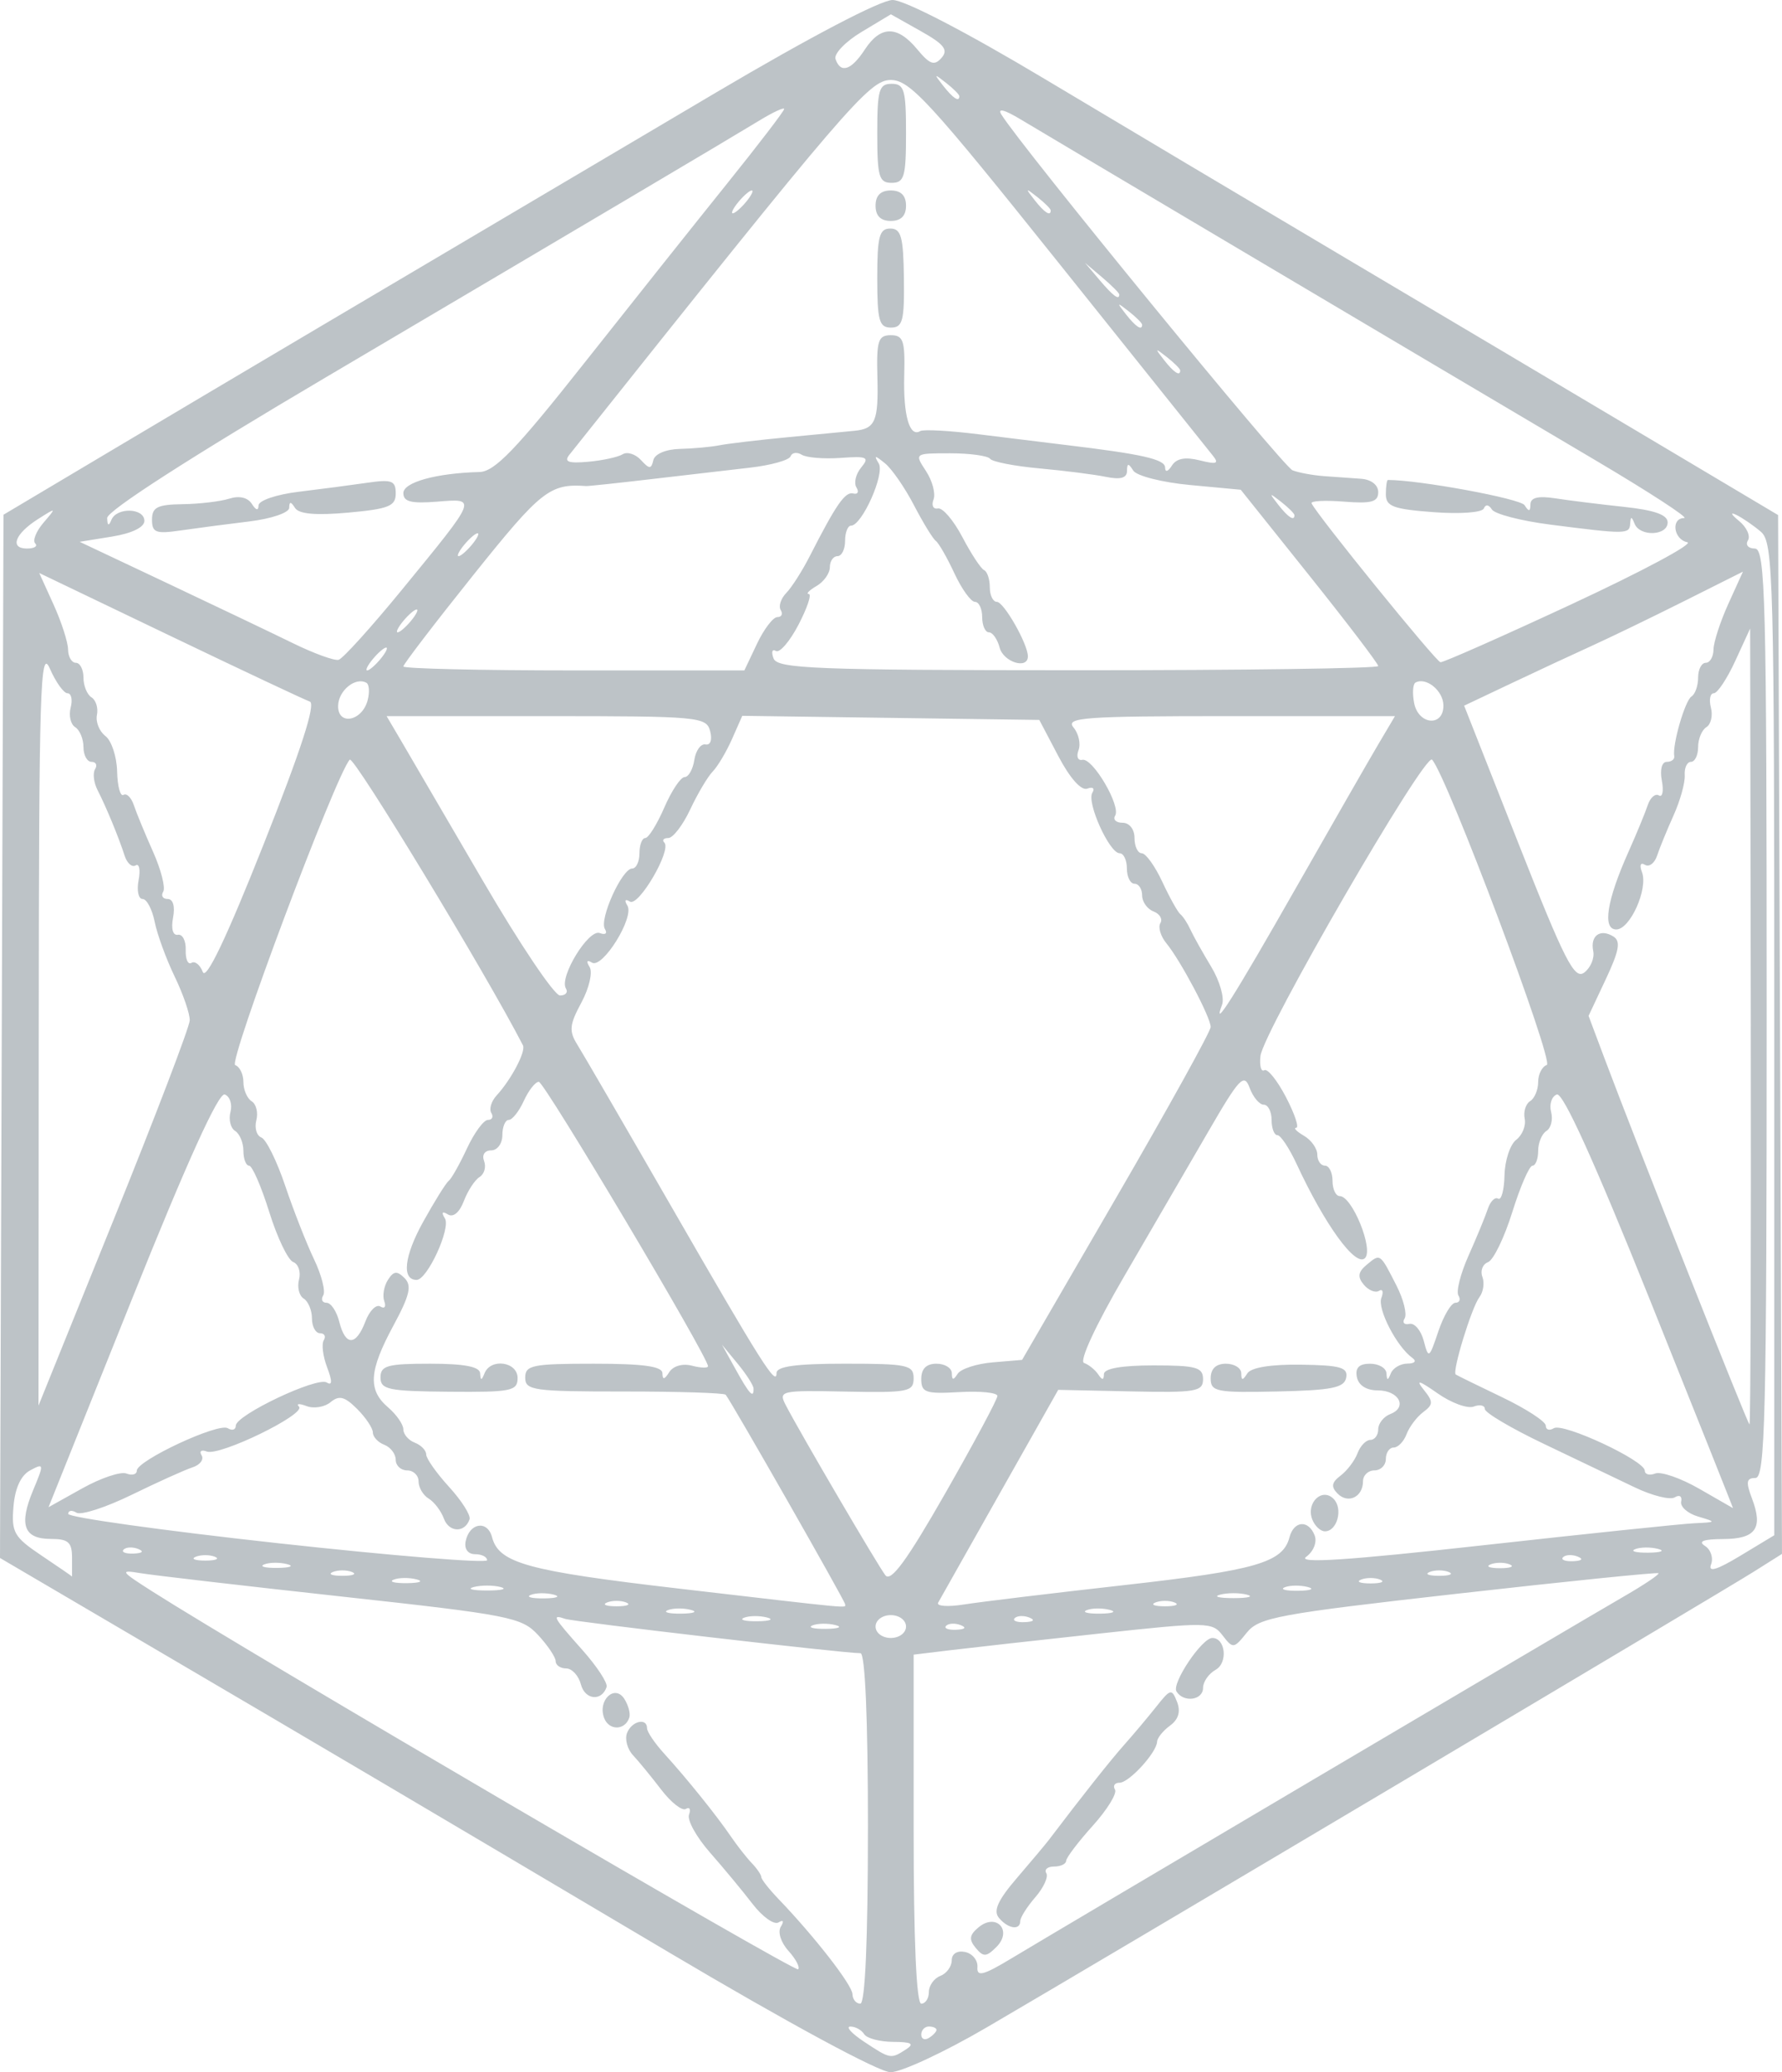 <?xml version="1.0" encoding="UTF-8" standalone="no"?>
<!-- Created with Inkscape (http://www.inkscape.org/) -->

<svg
   xmlns:dc="http://purl.org/dc/elements/1.1/"
   xmlns:cc="http://creativecommons.org/ns#"
   xmlns:rdf="http://www.w3.org/1999/02/22-rdf-syntax-ns#"
   xmlns:svg="http://www.w3.org/2000/svg"
   xmlns="http://www.w3.org/2000/svg"
   xmlns:sodipodi="http://sodipodi.sourceforge.net/DTD/sodipodi-0.dtd"
   xmlns:inkscape="http://www.inkscape.org/namespaces/inkscape"
   id="svg2"
   version="1.1"
   inkscape:version="0.91 r13725"
   width="292.466"
   height="340"
   viewBox="0 0 292.466 340"
   sodipodi:docname="Virus2c.svg"
   inkscape:export-filename="H:\otherProjects\carp_browser\data\Virus2c.png"
   inkscape:export-xdpi="300"
   inkscape:export-ydpi="300">
  <defs
     id="defs6" />
  <sodipodi:namedview
     pagecolor="#f9f9f9"
     bordercolor="#666666"
     borderopacity="1"
     objecttolerance="10"
     gridtolerance="10"
     guidetolerance="10"
     inkscape:pageopacity="0"
     inkscape:pageshadow="2"
     inkscape:window-width="1194"
     inkscape:window-height="824"
     id="namedview4"
     showgrid="false"
     inkscape:zoom="0.9744654"
     inkscape:cx="105.66354"
     inkscape:cy="169.57493"
     inkscape:window-x="249"
     inkscape:window-y="144"
     inkscape:window-maximized="0"
     inkscape:current-layer="svg2"
     fit-margin-top="0"
     fit-margin-left="0"
     fit-margin-right="0"
     fit-margin-bottom="0" />
  <path
     style="fill:#bdc3c7;fill-opacity:1"
     d="M 109.897,320.4 C 67.95,295.543 54.782,287.771 24.497,270 L 0,255.625 0.287,170.039 0.574,84.453 19.324,73.298 C 36.954,62.809 55.903,51.594 117.513,15.183 132.87,6.107 144.529,0 146.499,0 c 1.955,0 12.097,5.263 24.935,12.941 11.902,7.118 34.296,20.443 49.764,29.612 15.469,9.169 37.687,22.36 49.375,29.313 l 21.25,12.642 0.321,85.224 0.321,85.224 -4.696,2.96 c -5.468,3.447 -107.516,64.054 -125.94,74.797 C 154.958,336.722 147.904,340 146.153,340 c -1.869,0 -16.835,-8.09 -36.256,-19.6 z M 148.699,336.25 c 1.427,-0.922 0.921,-1.216 -2.114,-1.231 -2.194,-0.01 -4.336,-0.582 -4.761,-1.269 -0.425,-0.688 -1.442,-1.246 -2.261,-1.242 -0.819,0.005 0.199,1.126 2.261,2.492 4.312,2.856 4.373,2.867 6.875,1.25 z m 5,-3.199 c 0,-0.303 -0.562,-0.551 -1.25,-0.551 -0.688,0 -1.25,0.596 -1.25,1.324 0,0.728 0.562,0.976 1.25,0.551 0.688,-0.425 1.25,-1.021 1.25,-1.324 z M 142.449,300 c 0,-17.941 -0.461,-28.75 -1.225,-28.75 -2.816,0 -47.031,-5.139 -48.463,-5.633 -2.269,-0.782 -2.026,-0.342 2.811,5.093 2.406,2.703 4.199,5.442 3.984,6.086 -0.797,2.398 -3.547,2.127 -4.212,-0.415 -0.379,-1.447 -1.466,-2.632 -2.417,-2.632 -0.951,0 -1.729,-0.534 -1.729,-1.186 0,-0.652 -1.295,-2.583 -2.877,-4.29 -2.707,-2.921 -4.61,-3.294 -32.188,-6.315 -16.121,-1.766 -30.998,-3.493 -33.06,-3.838 -3.478,-0.582 -3.342,-0.367 1.875,2.962 15.568,9.934 105.526,62.557 106.048,62.035 0.332,-0.332 -0.386,-1.696 -1.595,-3.032 -1.236,-1.366 -1.787,-3.095 -1.258,-3.951 0.566,-0.916 0.419,-1.199 -0.369,-0.713 -0.72,0.445 -2.635,-0.917 -4.256,-3.026 -1.62,-2.11 -4.764,-5.903 -6.985,-8.429 -2.222,-2.526 -3.775,-5.325 -3.452,-6.22 0.323,-0.895 0.092,-1.321 -0.515,-0.946 -0.606,0.375 -2.428,-1.051 -4.048,-3.168 -1.62,-2.117 -3.704,-4.659 -4.63,-5.648 -0.926,-0.99 -1.366,-2.628 -0.977,-3.642 0.754,-1.965 3.286,-2.563 3.286,-0.775 0,0.587 1.266,2.457 2.812,4.156 3.678,4.038 8.588,10.136 10.937,13.583 1.031,1.513 2.578,3.485 3.438,4.383 0.859,0.898 1.562,1.928 1.562,2.29 0,0.362 1.266,1.975 2.812,3.585 5.933,6.176 12.117,14.127 12.151,15.623 0.02,0.859 0.599,1.562 1.286,1.562 0.797,0 1.25,-10.417 1.25,-28.75 z M 99.158,281.895 c -1.12,-2.92 1.748,-5.627 3.322,-3.134 0.648,1.026 1.011,2.392 0.807,3.036 -0.674,2.133 -3.324,2.196 -4.129,0.098 z m 53.29,44.941 c 0,-1.053 0.844,-2.238 1.875,-2.634 1.031,-0.396 1.875,-1.544 1.875,-2.552 0,-1.085 0.893,-1.648 2.188,-1.381 1.203,0.249 2.117,1.366 2.032,2.484 -0.125,1.638 0.963,1.357 5.625,-1.456 7.928,-4.784 93.098,-55.101 100.525,-59.389 3.297,-1.903 5.828,-3.606 5.625,-3.783 -0.203,-0.177 -14.994,1.328 -32.869,3.345 -29.607,3.341 -32.696,3.912 -34.703,6.412 -2.121,2.642 -2.269,2.659 -3.971,0.443 -1.701,-2.214 -2.472,-2.225 -20.297,-0.29 -10.191,1.106 -21.201,2.335 -24.466,2.731 l -5.938,0.72 0,28.633 c 0,18.255 0.453,28.633 1.25,28.633 0.688,0 1.25,-0.861 1.25,-1.914 z m 7.69,-7.232 c -1.148,-1.383 -1.044,-2.126 0.473,-3.385 2.919,-2.422 5.609,0.545 2.926,3.228 -1.658,1.658 -2.135,1.68 -3.399,0.157 z m 3.807,-4.931 c -0.962,-1.159 -0.174,-2.899 2.973,-6.562 2.355,-2.742 4.708,-5.548 5.229,-6.235 5.492,-7.245 10.09,-13.046 12.384,-15.625 1.529,-1.719 3.893,-4.531 5.255,-6.25 2.321,-2.929 2.534,-2.977 3.397,-0.757 0.615,1.583 0.232,2.872 -1.157,3.888 -1.143,0.836 -2.097,2.02 -2.12,2.632 -0.067,1.786 -4.601,6.737 -6.17,6.737 -0.79,0 -1.125,0.504 -0.744,1.12 0.381,0.616 -1.261,3.288 -3.647,5.938 -2.387,2.65 -4.352,5.24 -4.368,5.755 -0.016,0.516 -0.906,0.938 -1.978,0.938 -1.072,0 -1.646,0.49 -1.276,1.089 0.37,0.599 -0.441,2.372 -1.801,3.941 -1.361,1.569 -2.474,3.329 -2.474,3.911 0,1.577 -2.011,1.28 -3.503,-0.518 z m 29.144,-37.146 c -0.823,-1.331 4.168,-8.777 5.883,-8.777 2.164,0 2.589,4.072 0.544,5.217 -1.137,0.637 -2.068,1.973 -2.068,2.97 0,2.039 -3.196,2.471 -4.358,0.59 z M 148.699,266.875 c 0,-1.042 -1.111,-1.875 -2.5,-1.875 -1.389,0 -2.5,0.833 -2.5,1.875 0,1.042 1.111,1.875 2.5,1.875 1.389,0 2.5,-0.833 2.5,-1.875 z m -11.586,-0.241 c -1.216,-0.317 -2.904,-0.296 -3.75,0.046 -0.846,0.342 0.149,0.602 2.211,0.576 2.062,-0.025 2.755,-0.306 1.539,-0.623 z m 20.571,0.013 c -0.902,-0.361 -1.98,-0.317 -2.396,0.099 -0.415,0.415 0.323,0.711 1.641,0.657 1.456,-0.06 1.752,-0.356 0.755,-0.755 z m -31.821,-1.262 c -1.216,-0.317 -2.904,-0.296 -3.75,0.046 -0.846,0.342 0.149,0.602 2.211,0.576 2.062,-0.025 2.755,-0.306 1.539,-0.623 z m 43.071,0.013 c -0.902,-0.361 -1.98,-0.317 -2.396,0.099 -0.415,0.415 0.323,0.711 1.641,0.657 1.456,-0.06 1.752,-0.356 0.755,-0.755 z m -55.571,-1.262 c -1.216,-0.317 -2.904,-0.296 -3.75,0.046 -0.846,0.342 0.149,0.602 2.211,0.576 2.062,-0.025 2.755,-0.306 1.539,-0.623 z m 68.75,0 c -1.216,-0.317 -2.904,-0.296 -3.75,0.046 -0.846,0.342 0.149,0.602 2.211,0.576 2.062,-0.025 2.755,-0.306 1.539,-0.623 z m -79.351,-1.212 c -0.859,-0.347 -2.266,-0.347 -3.125,0 -0.859,0.347 -0.156,0.63 1.563,0.63 1.719,0 2.422,-0.284 1.562,-0.63 z m 35.937,0.28 c 0,-0.503 -18.616,-33.145 -19.598,-34.363 -0.237,-0.295 -7.738,-0.532 -16.667,-0.529 -14.893,0.006 -16.235,-0.182 -16.235,-2.277 0,-2.043 1.188,-2.284 11.25,-2.284 8.156,0 11.255,0.43 11.269,1.562 0.014,1.119 0.332,1.068 1.122,-0.179 0.646,-1.02 2.191,-1.457 3.731,-1.055 1.445,0.378 2.628,0.415 2.628,0.082 0,-1.536 -26.853,-46.661 -27.767,-46.661 -0.57,0 -1.677,1.406 -2.46,3.125 -0.783,1.719 -1.896,3.125 -2.473,3.125 -0.577,0 -1.049,1.125 -1.049,2.5 0,1.375 -0.826,2.5 -1.836,2.5 -1.059,0 -1.552,0.74 -1.165,1.749 0.369,0.962 0.035,2.141 -0.741,2.621 -0.777,0.48 -1.939,2.258 -2.583,3.952 -0.709,1.864 -1.741,2.726 -2.616,2.185 -0.932,-0.576 -1.105,-0.343 -0.488,0.656 C 74.022,201.535 70.124,210 68.375,210 c -2.481,0 -2.043,-3.904 1.069,-9.519 1.861,-3.358 3.749,-6.387 4.197,-6.731 0.447,-0.344 1.795,-2.734 2.994,-5.312 1.2,-2.578 2.75,-4.688 3.446,-4.688 0.696,0 0.946,-0.517 0.555,-1.149 -0.391,-0.632 -0.002,-1.919 0.864,-2.861 2.409,-2.619 4.838,-7.237 4.328,-8.228 -6.009,-11.696 -27.776,-47.59 -28.426,-46.875 -2.314,2.547 -20.007,49.72 -18.799,50.123 0.74,0.247 1.345,1.493 1.345,2.771 0,1.277 0.612,2.7 1.359,3.162 0.747,0.462 1.091,1.865 0.763,3.118 -0.328,1.253 0.045,2.524 0.829,2.825 0.783,0.301 2.538,3.853 3.9,7.893 1.361,4.041 3.493,9.474 4.736,12.075 1.243,2.6 1.924,5.272 1.513,5.938 -0.411,0.665 -0.163,1.21 0.552,1.21 0.715,0 1.653,1.406 2.084,3.125 1.008,4.015 2.749,3.984 4.292,-0.075 0.669,-1.76 1.774,-2.856 2.455,-2.435 0.681,0.421 0.969,0.033 0.64,-0.862 -0.329,-0.895 -0.064,-2.466 0.587,-3.492 0.942,-1.483 1.502,-1.548 2.734,-0.315 1.232,1.232 0.859,2.827 -1.823,7.793 -4.022,7.447 -4.224,10.557 -0.872,13.427 1.375,1.177 2.5,2.799 2.5,3.604 0,0.805 0.844,1.787 1.875,2.183 1.031,0.396 1.875,1.265 1.875,1.932 0,0.667 1.691,3.064 3.758,5.327 2.067,2.263 3.579,4.653 3.359,5.312 -0.751,2.253 -3.366,2.188 -4.21,-0.106 -0.464,-1.26 -1.589,-2.741 -2.501,-3.291 -0.911,-0.55 -1.657,-1.815 -1.657,-2.812 0,-0.997 -0.844,-1.813 -1.875,-1.813 -1.031,0 -1.875,-0.784 -1.875,-1.741 0,-0.958 -0.844,-2.065 -1.875,-2.461 -1.031,-0.396 -1.875,-1.3 -1.875,-2.009 0,-0.709 -1.163,-2.452 -2.584,-3.873 -2.042,-2.042 -2.956,-2.275 -4.359,-1.11 -0.976,0.81 -2.75,1.1 -3.941,0.643 -1.191,-0.457 -1.751,-0.416 -1.244,0.09 1.224,1.224 -13.032,8.167 -15.123,7.365 -0.896,-0.344 -1.283,-0.065 -0.86,0.619 0.423,0.684 -0.251,1.575 -1.498,1.98 -1.247,0.404 -5.737,2.43 -9.979,4.502 -4.242,2.072 -8.32,3.391 -9.062,2.932 -0.743,-0.459 -1.351,-0.371 -1.351,0.196 0,0.567 15.469,2.73 34.375,4.807 18.906,2.077 34.375,3.334 34.375,2.793 0,-0.541 -0.885,-0.983 -1.967,-0.983 -1.164,0 -1.802,-0.85 -1.562,-2.084 0.597,-3.079 3.594,-3.564 4.342,-0.703 1.112,4.251 5.783,5.535 30.667,8.43 29.406,3.421 27.27,3.221 27.27,2.559 z M 62.449,226.002 c 0,-1.938 1.132,-2.252 8.125,-2.252 5.614,0 8.155,0.483 8.224,1.562 0.079,1.25 0.225,1.25 0.729,0 1.019,-2.524 5.422,-1.886 5.422,0.786 0,2.131 -1.041,2.34 -11.25,2.252 -9.967,-0.086 -11.25,-0.354 -11.25,-2.349 z m 122.069,34.073 c 21.602,-2.423 26.03,-3.701 27.109,-7.825 0.722,-2.759 3.135,-2.942 4.143,-0.314 0.419,1.092 -0.192,2.619 -1.402,3.503 -1.527,1.116 6.803,0.573 28.906,-1.885 17.078,-1.899 32.738,-3.532 34.8,-3.628 3.657,-0.171 3.672,-0.198 0.625,-1.098 -1.719,-0.508 -2.97,-1.619 -2.782,-2.468 0.19,-0.855 -0.277,-1.162 -1.046,-0.686 -0.764,0.472 -3.731,-0.269 -6.593,-1.647 -2.862,-1.378 -9.563,-4.584 -14.892,-7.124 -5.328,-2.54 -9.688,-5.115 -9.688,-5.721 0,-0.606 -0.824,-0.786 -1.831,-0.4 -1.007,0.386 -3.679,-0.594 -5.938,-2.178 -3.052,-2.14 -3.637,-2.296 -2.279,-0.606 1.608,2 1.599,2.446 -0.077,3.701 -1.048,0.785 -2.275,2.412 -2.726,3.615 -0.451,1.203 -1.401,2.188 -2.11,2.188 -0.709,0 -1.289,0.844 -1.289,1.875 0,1.031 -0.844,1.875 -1.875,1.875 -1.031,0 -1.875,0.811 -1.875,1.801 0,2.565 -2.456,3.746 -4.171,2.006 -1.107,-1.123 -0.987,-1.828 0.499,-2.954 1.074,-0.813 2.322,-2.463 2.773,-3.666 0.451,-1.203 1.401,-2.188 2.11,-2.188 0.709,0 1.289,-0.784 1.289,-1.741 0,-0.958 0.891,-2.083 1.979,-2.501 2.895,-1.111 1.42,-3.883 -2.066,-3.883 -1.853,0 -3.154,-0.833 -3.419,-2.188 -0.296,-1.517 0.366,-2.188 2.164,-2.188 1.425,0 2.636,0.703 2.69,1.562 0.079,1.25 0.225,1.25 0.729,0 0.347,-0.859 1.568,-1.571 2.714,-1.582 1.217,-0.011 1.552,-0.401 0.804,-0.938 -2.564,-1.841 -5.768,-8.043 -5.08,-9.834 0.388,-1.011 0.213,-1.535 -0.388,-1.163 -0.602,0.372 -1.727,-0.087 -2.501,-1.019 -1.065,-1.283 -0.94,-2.083 0.514,-3.289 2.219,-1.842 2.137,-1.9 4.877,3.486 1.147,2.255 1.739,4.659 1.316,5.343 -0.423,0.684 -0.074,1.09 0.776,0.901 0.85,-0.189 1.913,1.063 2.364,2.782 0.784,2.991 0.887,2.924 2.395,-1.562 0.867,-2.578 2.128,-4.688 2.803,-4.688 0.675,0 0.896,-0.535 0.493,-1.188 -0.404,-0.653 0.346,-3.607 1.666,-6.562 1.32,-2.956 2.738,-6.394 3.152,-7.641 0.413,-1.247 1.177,-2.006 1.698,-1.687 0.52,0.319 0.992,-1.411 1.047,-3.845 0.056,-2.434 0.92,-5.05 1.92,-5.813 1.001,-0.763 1.627,-2.32 1.392,-3.459 -0.235,-1.139 0.166,-2.438 0.892,-2.886 0.726,-0.448 1.319,-1.86 1.319,-3.137 0,-1.277 0.636,-2.534 1.413,-2.793 1.288,-0.429 -16.416,-47.534 -18.829,-50.095 -1.157,-1.229 -27.726,44.643 -28.163,48.625 -0.176,1.603 0.107,2.65 0.63,2.327 0.522,-0.323 2.122,1.662 3.554,4.41 1.432,2.748 2.192,5.014 1.687,5.035 -0.505,0.021 0.067,0.611 1.27,1.312 1.203,0.701 2.188,2.09 2.188,3.087 0,0.997 0.562,1.813 1.25,1.813 0.688,0 1.25,1.125 1.25,2.5 0,1.375 0.536,2.5 1.191,2.5 2.025,0 5.578,8.73 4.139,10.169 -1.529,1.529 -6.573,-5.416 -11.245,-15.482 -1.197,-2.578 -2.605,-4.688 -3.131,-4.688 -0.525,0 -0.955,-1.125 -0.955,-2.5 0,-1.375 -0.581,-2.5 -1.29,-2.5 -0.71,0 -1.751,-1.244 -2.313,-2.765 -0.908,-2.455 -1.671,-1.646 -6.79,7.188 -3.172,5.474 -9.372,16.14 -13.779,23.703 -4.713,8.088 -7.434,13.956 -6.607,14.25 0.773,0.275 1.818,1.119 2.323,1.875 0.659,0.986 0.924,0.973 0.938,-0.049 0.013,-0.917 2.911,-1.424 8.144,-1.424 7.003,0 8.125,0.312 8.125,2.259 0,2.039 -1.162,2.235 -11.885,2.006 l -11.885,-0.253 -9.553,16.918 c -5.254,9.305 -9.821,17.401 -10.149,17.992 -0.328,0.591 1.585,0.727 4.25,0.302 2.665,-0.424 14.496,-1.854 26.29,-3.177 z m 30.851,-10.783 c -1.042,-2.715 1.603,-5.268 3.496,-3.375 1.6,1.6 0.609,5.334 -1.416,5.334 -0.731,0 -1.667,-0.882 -2.08,-1.959 z m -16.67,-23.143 c 0,-1.564 0.869,-2.398 2.5,-2.398 1.375,0 2.509,0.703 2.519,1.562 0.015,1.229 0.228,1.234 0.996,0.025 0.616,-0.97 3.863,-1.497 8.796,-1.427 6.5,0.091 7.754,0.452 7.43,2.134 -0.319,1.659 -2.361,2.067 -11.316,2.262 -10.02,0.218 -10.926,0.039 -10.926,-2.159 z m -5.938,36.775 c -0.859,-0.347 -2.266,-0.347 -3.125,0 -0.859,0.347 -0.156,0.63 1.562,0.63 1.719,0 2.422,-0.284 1.562,-0.63 z M 90.862,261.634 c -1.216,-0.317 -2.904,-0.296 -3.75,0.046 -0.846,0.342 0.149,0.602 2.211,0.576 2.062,-0.025 2.755,-0.306 1.539,-0.623 z m 113.774,0.005 c -1.203,-0.314 -3.172,-0.314 -4.375,0 -1.203,0.314 -0.219,0.572 2.188,0.572 2.406,0 3.391,-0.257 2.188,-0.572 z m -122.5,-1.25 c -1.203,-0.314 -3.172,-0.314 -4.375,0 -1.203,0.314 -0.219,0.572 2.188,0.572 2.406,0 3.391,-0.257 2.188,-0.572 z m 132.476,-0.005 c -1.216,-0.317 -2.904,-0.296 -3.75,0.046 -0.846,0.342 0.149,0.602 2.211,0.576 2.062,-0.025 2.755,-0.306 1.539,-0.623 z m -146.25,-1.25 c -1.216,-0.317 -2.904,-0.296 -3.75,0.046 -0.846,0.342 0.149,0.602 2.211,0.576 2.062,-0.025 2.755,-0.306 1.539,-0.623 z m 95.336,-30.09 c 0,-0.548 -2.812,-0.834 -6.25,-0.636 -5.544,0.32 -6.25,0.077 -6.25,-2.149 0,-1.676 0.83,-2.509 2.5,-2.509 1.375,0 2.509,0.703 2.519,1.562 0.014,1.168 0.255,1.191 0.954,0.093 0.514,-0.808 3.104,-1.652 5.754,-1.875 l 4.82,-0.406 15.476,-26.664 c 8.512,-14.665 15.476,-27.245 15.476,-27.955 0,-1.579 -4.903,-10.845 -7.27,-13.74 -0.949,-1.16 -1.391,-2.648 -0.984,-3.307 0.407,-0.659 -0.1,-1.52 -1.128,-1.915 -1.027,-0.394 -1.868,-1.578 -1.868,-2.631 0,-1.053 -0.562,-1.914 -1.25,-1.914 -0.688,0 -1.25,-1.125 -1.25,-2.5 0,-1.375 -0.536,-2.5 -1.191,-2.5 -1.68,0 -5.452,-8.353 -4.481,-9.923 0.448,-0.724 0.083,-1.025 -0.825,-0.681 -0.992,0.377 -2.848,-1.703 -4.752,-5.327 l -3.125,-5.945 -24.375,-0.337 -24.375,-0.337 -1.68,3.802 c -0.924,2.091 -2.351,4.493 -3.172,5.337 -0.821,0.844 -2.482,3.644 -3.692,6.222 -1.209,2.578 -2.829,4.688 -3.598,4.688 -0.77,0 -1.063,0.337 -0.651,0.749 1.232,1.232 -4.215,10.566 -5.65,9.68 -0.78,-0.482 -0.948,-0.216 -0.413,0.651 1.192,1.929 -4.092,10.428 -5.82,9.36 -0.823,-0.508 -0.968,-0.23 -0.379,0.724 0.53,0.858 -0.072,3.461 -1.349,5.832 -1.971,3.659 -2.066,4.668 -0.652,6.932 0.91,1.457 7.81,13.336 15.334,26.397 14.958,25.968 17.345,29.746 17.345,27.453 0,-1.091 3.218,-1.528 11.25,-1.528 10.261,0 11.25,0.211 11.25,2.4 0,2.204 -0.91,2.382 -11.132,2.177 -10.781,-0.216 -11.091,-0.144 -9.822,2.287 2.474,4.74 15.085,26.261 16.319,27.849 0.903,1.162 3.538,-2.442 9.81,-13.417 4.716,-8.253 8.575,-15.454 8.575,-16.002 z m 62.813,30.128 c -0.859,-0.347 -2.266,-0.347 -3.125,0 -0.859,0.347 -0.156,0.63 1.562,0.63 1.719,0 2.422,-0.284 1.562,-0.63 z M 11.824,255.625 c 0,-2.584 -0.602,-3.125 -3.477,-3.125 -4.446,0 -5.286,-2.305 -2.909,-7.992 1.817,-4.349 1.798,-4.482 -0.472,-3.267 -1.535,0.821 -2.503,2.913 -2.754,5.95 -0.352,4.247 0.078,4.997 4.612,8.041 2.75,1.847 5,3.393 5,3.438 0,0.044 0,-1.326 0,-3.045 z m 45.938,2.297 c -0.859,-0.347 -2.266,-0.347 -3.125,0 -0.859,0.347 -0.156,0.63 1.562,0.63 1.719,0 2.422,-0.284 1.562,-0.63 z m 180,0 c -0.859,-0.347 -2.266,-0.347 -3.125,0 -0.859,0.347 -0.156,0.63 1.562,0.63 1.719,0 2.422,-0.284 1.562,-0.63 z m 53.437,-87.407 c 0,-75.954 -0.146,-81.503 -2.188,-83.256 -1.203,-1.033 -3.031,-2.287 -4.062,-2.786 -1.031,-0.499 -0.834,-0.06 0.438,0.977 1.272,1.036 1.942,2.484 1.489,3.218 C 286.422,89.4 286.928,90 288,90 c 1.744,0 1.949,8.023 1.949,76.25 0,66.376 -0.239,76.25 -1.844,76.25 -1.482,0 -1.595,0.655 -0.574,3.341 1.871,4.92 0.64,6.657 -4.73,6.679 -3.225,0.013 -4.172,0.37 -2.982,1.124 0.96,0.608 1.411,1.973 1.004,3.035 -0.52,1.355 0.916,0.93 4.818,-1.427 l 5.559,-3.357 0,-81.378 z M 47.112,256.634 c -1.216,-0.317 -2.904,-0.296 -3.75,0.046 -0.846,0.342 0.149,0.602 2.211,0.576 2.062,-0.025 2.755,-0.306 1.539,-0.623 z m 200.649,0.038 c -0.859,-0.347 -2.266,-0.347 -3.125,0 -0.859,0.347 -0.156,0.63 1.562,0.63 1.719,0 2.422,-0.284 1.562,-0.63 z m -212.5,-1.25 c -0.859,-0.347 -2.266,-0.347 -3.125,0 -0.859,0.347 -0.156,0.63 1.562,0.63 1.719,0 2.422,-0.284 1.562,-0.63 z m 223.672,-0.026 c -0.902,-0.361 -1.98,-0.317 -2.396,0.099 -0.415,0.415 0.323,0.711 1.641,0.657 1.456,-0.06 1.752,-0.356 0.755,-0.755 z m -236.25,-1.25 c -0.902,-0.361 -1.98,-0.317 -2.396,0.099 -0.415,0.415 0.323,0.711 1.641,0.657 1.456,-0.06 1.752,-0.356 0.755,-0.755 z m 249.429,-0.013 c -1.216,-0.317 -2.904,-0.296 -3.75,0.046 -0.846,0.342 0.149,0.602 2.211,0.576 2.062,-0.025 2.755,-0.306 1.539,-0.623 z M 20.742,241.767 c 0.939,0.36 1.707,0.151 1.707,-0.464 0,-1.661 13.403,-7.915 14.934,-6.968 0.724,0.447 1.316,0.259 1.316,-0.419 0,-1.738 13.34,-8.067 14.93,-7.084 0.909,0.562 0.926,-0.203 0.057,-2.49 -0.69,-1.816 -0.937,-3.817 -0.547,-4.446 0.389,-0.63 0.112,-1.145 -0.616,-1.145 -0.728,0 -1.324,-1.092 -1.324,-2.426 0,-1.334 -0.612,-2.804 -1.359,-3.266 -0.747,-0.462 -1.091,-1.865 -0.763,-3.118 0.328,-1.253 -0.104,-2.547 -0.959,-2.875 -0.855,-0.328 -2.621,-4.016 -3.924,-8.195 -1.303,-4.179 -2.791,-7.603 -3.307,-7.609 -0.516,-0.006 -0.938,-1.102 -0.938,-2.437 0,-1.334 -0.612,-2.804 -1.359,-3.266 -0.747,-0.462 -1.091,-1.865 -0.763,-3.118 0.328,-1.253 -0.093,-2.542 -0.934,-2.865 -1.008,-0.387 -6.201,11.059 -15.228,33.565 l -13.698,34.152 5.534,-3.09 c 3.044,-1.699 6.302,-2.795 7.241,-2.435 z m 250.033,-28.523 c -9.055,-22.576 -14.261,-34.056 -15.27,-33.669 -0.842,0.323 -1.262,1.612 -0.934,2.865 0.328,1.253 -0.016,2.656 -0.763,3.118 -0.747,0.462 -1.359,1.932 -1.359,3.266 0,1.334 -0.422,2.431 -0.938,2.437 -0.516,0.006 -2.004,3.43 -3.307,7.609 -1.303,4.179 -3.096,7.877 -3.984,8.218 -0.888,0.341 -1.306,1.424 -0.928,2.407 0.377,0.983 0.159,2.483 -0.485,3.334 -1.293,1.707 -4.518,12.251 -3.883,12.693 0.22,0.153 3.634,1.827 7.587,3.72 3.953,1.893 7.188,3.996 7.188,4.674 0,0.677 0.592,0.866 1.316,0.419 1.531,-0.946 14.934,5.308 14.934,6.968 0,0.615 0.771,0.823 1.714,0.461 0.942,-0.362 4.177,0.757 7.188,2.486 3.011,1.729 5.517,3.168 5.569,3.197 0.052,0.029 -6.088,-15.363 -13.644,-34.204 z m 16.569,-44.806 -0.105,-65.312 -2.442,5.312 c -1.343,2.922 -2.931,5.312 -3.528,5.312 -0.597,0 -0.808,1.062 -0.469,2.359 0.339,1.297 0.005,2.737 -0.742,3.199 -0.747,0.462 -1.359,1.932 -1.359,3.266 0,1.334 -0.528,2.426 -1.172,2.426 -0.645,0 -1.105,0.984 -1.024,2.188 0.082,1.203 -0.737,4.156 -1.819,6.562 -1.082,2.406 -2.305,5.395 -2.718,6.642 -0.412,1.247 -1.31,1.921 -1.995,1.498 -0.722,-0.446 -0.928,0.056 -0.491,1.193 1.05,2.737 -1.939,9.417 -4.215,9.417 -2.309,0 -1.562,-4.751 1.998,-12.72 1.328,-2.972 2.753,-6.425 3.166,-7.671 0.413,-1.247 1.237,-1.967 1.83,-1.6 0.593,0.367 0.813,-0.723 0.488,-2.421 -0.343,-1.792 -0.005,-3.087 0.806,-3.087 0.768,0 1.32,-0.422 1.228,-0.938 -0.333,-1.867 1.767,-9.131 2.829,-9.787 0.599,-0.37 1.089,-1.765 1.089,-3.099 0,-1.334 0.562,-2.426 1.25,-2.426 0.688,0 1.262,-0.984 1.277,-2.188 0.015,-1.203 1.108,-4.568 2.429,-7.478 l 2.402,-5.291 -9.617,4.82 c -5.289,2.651 -12.148,5.97 -15.242,7.375 -3.094,1.406 -9.061,4.184 -13.261,6.175 l -7.636,3.619 8.915,22.611 c 7.614,19.313 9.191,22.401 10.806,21.171 1.04,-0.792 1.699,-2.372 1.464,-3.511 -0.522,-2.528 1.14,-3.739 3.3,-2.403 1.242,0.768 0.969,2.316 -1.236,7.007 l -2.83,6.021 2.616,6.973 c 5.213,13.893 23.493,60.033 23.798,60.065 0.172,0.018 0.265,-29.357 0.207,-65.279 z M 31.139,167.422 c 0.033,-1.074 -1.08,-4.312 -2.473,-7.195 -1.393,-2.883 -2.87,-6.926 -3.281,-8.985 -0.412,-2.058 -1.306,-3.743 -1.988,-3.743 -0.682,0 -0.974,-1.389 -0.649,-3.087 0.325,-1.698 0.105,-2.787 -0.488,-2.421 -0.593,0.367 -1.407,-0.354 -1.808,-1.6 -0.97,-3.015 -3.024,-7.989 -4.441,-10.755 -0.631,-1.231 -0.813,-2.778 -0.405,-3.438 C 16.013,125.54 15.75,125 15.022,125 c -0.728,0 -1.324,-1.092 -1.324,-2.426 0,-1.334 -0.612,-2.804 -1.359,-3.266 -0.747,-0.462 -1.081,-1.901 -0.742,-3.199 0.339,-1.297 0.109,-2.359 -0.513,-2.359 -0.621,0 -1.929,-1.828 -2.906,-4.062 -1.567,-3.582 -1.782,3.324 -1.819,58.438 l -0.042,62.5 L 18.699,200 C 25.508,183.156 31.106,168.496 31.139,167.422 Z m 92.532,60.39 c -0.015,-0.516 -1.187,-2.344 -2.604,-4.062 l -2.576,-3.125 2.249,4.062 c 2.263,4.087 2.983,4.856 2.932,3.125 z m 89.058,-82.188 c 5.867,-10.312 11.916,-20.859 13.442,-23.438 l 2.775,-4.688 -27.152,0 c -23.89,0 -26.966,0.223 -25.609,1.859 0.849,1.022 1.219,2.703 0.823,3.735 -0.396,1.032 -0.112,1.742 0.63,1.578 1.69,-0.372 6.361,7.579 5.383,9.162 -0.396,0.641 0.156,1.166 1.228,1.166 1.115,0 1.949,1.069 1.949,2.5 0,1.375 0.536,2.5 1.191,2.5 0.655,0 2.173,2.109 3.372,4.688 1.2,2.578 2.533,4.969 2.962,5.312 0.43,0.344 1.167,1.469 1.638,2.5 0.471,1.031 2.008,3.779 3.415,6.106 1.407,2.327 2.213,5.14 1.79,6.25 -1.714,4.505 1.978,-1.334 12.161,-19.231 z M 92.879,162.185 c -1.142,-1.849 3.714,-9.801 5.555,-9.095 0.923,0.354 1.292,0.061 0.842,-0.667 -0.97,-1.57 2.802,-9.923 4.481,-9.923 0.655,0 1.191,-1.125 1.191,-2.5 0,-1.375 0.43,-2.5 0.955,-2.5 0.525,0 1.93,-2.25 3.121,-5 1.191,-2.75 2.691,-5 3.333,-5 0.642,0 1.36,-1.266 1.596,-2.812 0.236,-1.547 1.061,-2.691 1.834,-2.543 0.82,0.157 1.137,-0.754 0.762,-2.188 C 115.936,117.613 114.704,117.5 89.679,117.5 l -26.228,0 2.393,4.062 c 1.316,2.234 7.34,12.547 13.385,22.917 6.046,10.37 11.75,18.854 12.676,18.854 0.926,0 1.364,-0.517 0.973,-1.148 z M 50.84,115.105 c -0.834,-0.286 -11.165,-5.148 -22.958,-10.805 L 6.44,94.016 8.792,99.195 c 1.294,2.849 2.364,6.164 2.379,7.367 0.015,1.203 0.59,2.188 1.277,2.188 0.688,0 1.25,1.092 1.25,2.426 0,1.334 0.594,2.793 1.319,3.242 0.726,0.448 1.127,1.747 0.892,2.886 -0.235,1.139 0.392,2.695 1.392,3.459 1.001,0.763 1.865,3.379 1.921,5.813 0.056,2.434 0.527,4.164 1.047,3.845 0.52,-0.319 1.284,0.44 1.698,1.687 0.413,1.247 1.832,4.685 3.152,7.641 1.32,2.956 2.07,5.909 1.666,6.562 -0.404,0.653 -0.073,1.188 0.735,1.188 0.886,0 1.237,1.217 0.884,3.063 -0.349,1.825 -0.029,2.962 0.792,2.812 0.758,-0.138 1.336,0.987 1.285,2.5 -0.051,1.513 0.375,2.461 0.946,2.108 0.571,-0.353 1.408,0.319 1.859,1.494 0.544,1.418 3.886,-5.591 9.945,-20.858 6.194,-15.607 8.638,-23.162 7.609,-23.515 z m 9.501,-0.219 c 0.343,-1.311 0.254,-2.595 -0.197,-2.853 -1.772,-1.015 -4.574,1.231 -4.65,3.727 -0.102,3.348 3.933,2.62 4.847,-0.874 z m 176.553,0.784 c -0.066,-2.389 -2.884,-4.641 -4.59,-3.668 -0.423,0.241 -0.522,1.738 -0.218,3.326 0.701,3.666 4.909,3.965 4.808,0.342 z M 62.449,108.125 c 0.856,-1.031 1.275,-1.875 0.931,-1.875 -0.344,0 -1.325,0.844 -2.181,1.875 -0.856,1.031 -1.275,1.875 -0.931,1.875 0.344,0 1.325,-0.844 2.181,-1.875 z m 61.791,-2.5 c 1.142,-2.406 2.645,-4.375 3.341,-4.375 0.696,0 0.946,-0.517 0.555,-1.149 -0.391,-0.632 0.019,-1.898 0.911,-2.813 0.892,-0.915 2.626,-3.632 3.853,-6.038 4.334,-8.497 5.809,-10.621 7.14,-10.282 0.74,0.189 0.974,-0.258 0.52,-0.992 -0.454,-0.735 -0.103,-2.206 0.779,-3.269 1.408,-1.697 0.997,-1.89 -3.365,-1.575 -2.733,0.197 -5.609,-0.036 -6.39,-0.519 -0.781,-0.483 -1.61,-0.364 -1.84,0.264 -0.231,0.628 -3.232,1.464 -6.669,1.857 -3.438,0.393 -10.749,1.242 -16.247,1.887 -5.498,0.645 -10.28,1.153 -10.625,1.128 -5.959,-0.425 -7.401,0.712 -18.518,14.6 -6.317,7.892 -11.485,14.642 -11.485,15 0,0.358 12.592,0.651 27.983,0.651 l 27.983,0 2.076,-4.375 z m 101.959,3.658 c 0,-0.385 -5.077,-7.051 -11.282,-14.814 L 203.635,80.356 195.319,79.579 c -4.574,-0.427 -8.769,-1.491 -9.324,-2.365 -0.802,-1.264 -1.012,-1.249 -1.028,0.073 -0.013,1.149 -1.08,1.443 -3.457,0.954 -1.891,-0.389 -6.789,-1.013 -10.886,-1.385 -4.097,-0.373 -7.753,-1.083 -8.125,-1.579 -0.372,-0.496 -3.322,-0.902 -6.556,-0.902 -5.871,0 -5.877,0.004 -3.968,2.913 1.052,1.602 1.608,3.705 1.237,4.673 -0.371,0.967 -0.048,1.625 0.718,1.462 0.766,-0.164 2.574,1.952 4.018,4.702 1.444,2.75 3.047,5.188 3.562,5.417 0.516,0.229 0.938,1.495 0.938,2.812 0,1.318 0.521,2.396 1.158,2.396 1.151,0 5.092,6.92 5.092,8.942 0,2.197 -4.013,0.949 -4.638,-1.442 -0.36,-1.375 -1.151,-2.5 -1.758,-2.5 -0.607,0 -1.104,-1.125 -1.104,-2.5 0,-1.375 -0.536,-2.5 -1.191,-2.5 -0.655,0 -2.173,-2.109 -3.372,-4.687 -1.2,-2.578 -2.571,-4.969 -3.047,-5.312 -0.476,-0.344 -2.089,-2.977 -3.584,-5.852 -1.495,-2.875 -3.633,-5.969 -4.752,-6.875 -1.687,-1.367 -1.862,-1.364 -1.029,0.021 1.033,1.717 -2.759,10.206 -4.559,10.206 -0.531,0 -0.966,1.125 -0.966,2.5 0,1.375 -0.562,2.5 -1.25,2.5 -0.688,0 -1.25,0.816 -1.25,1.813 0,0.997 -0.984,2.386 -2.188,3.087 -1.203,0.701 -1.775,1.291 -1.27,1.312 0.505,0.021 -0.255,2.287 -1.687,5.035 -1.432,2.748 -3.104,4.688 -3.716,4.31 -0.611,-0.378 -0.78,0.176 -0.375,1.231 0.644,1.679 6.879,1.92 49.986,1.931 27.087,0.007 49.25,-0.302 49.25,-0.687 z M 65.955,96.776 c 12.529,-15.302 12.407,-14.994 5.746,-14.463 -4.206,0.335 -5.502,0.006 -5.502,-1.399 0,-1.789 5.377,-3.281 12.5,-3.469 2.489,-0.066 5.981,-3.695 17.154,-17.826 7.716,-9.759 18.263,-23.01 23.437,-29.446 5.175,-6.436 9.409,-11.966 9.409,-12.289 0,-0.323 -1.828,0.525 -4.062,1.885 C 119.107,23.133 96.236,36.678 53.424,61.941 31.242,75.03 17.547,83.841 17.585,85 c 0.041,1.272 0.264,1.372 0.691,0.312 0.856,-2.121 5.422,-1.992 5.422,0.153 0,1.05 -2.061,2.048 -5.312,2.574 l -5.312,0.858 14.375,6.788 c 7.906,3.734 17.188,8.164 20.625,9.846 3.438,1.682 6.812,2.909 7.5,2.727 0.688,-0.182 5.359,-5.349 10.381,-11.482 z M 24.949,85.257 c 0,-2.03 0.882,-2.475 5.019,-2.532 2.761,-0.038 6.206,-0.446 7.656,-0.906 1.646,-0.522 3.041,-0.199 3.711,0.859 0.673,1.063 1.082,1.157 1.094,0.251 0.011,-0.805 2.926,-1.797 6.582,-2.24 3.609,-0.437 8.672,-1.102 11.25,-1.477 4.047,-0.589 4.688,-0.35 4.688,1.754 0,2.079 -1.143,2.54 -7.795,3.143 -5.308,0.481 -8.094,0.237 -8.731,-0.764 -0.694,-1.091 -0.94,-1.097 -0.955,-0.026 -0.011,0.805 -2.926,1.797 -6.582,2.24 -3.609,0.437 -8.672,1.102 -11.25,1.477 -4.061,0.592 -4.688,0.354 -4.688,-1.78 z M 258.085,99.062 C 269.541,93.734 278.022,89.193 276.931,88.971 274.654,88.507 274.201,85 276.418,85 c 0.808,0 -5.801,-4.298 -14.688,-9.55 -27.152,-16.049 -89.646,-53.1 -94.191,-55.842 -2.693,-1.625 -3.879,-1.929 -3.192,-0.819 3.285,5.316 46.235,57.783 47.79,58.38 1.015,0.39 3.329,0.817 5.141,0.949 1.812,0.133 4.561,0.329 6.108,0.437 1.664,0.116 2.812,1.013 2.812,2.197 0,1.605 -1.115,1.912 -5.628,1.553 -3.095,-0.246 -5.486,-0.122 -5.312,0.275 0.79,1.809 20.41,25.989 21.157,26.075 0.463,0.053 10.214,-4.263 21.67,-9.591 z m -3.702,-12.993 c -4.779,-0.613 -9.071,-1.73 -9.536,-2.483 -0.497,-0.804 -1.038,-0.873 -1.31,-0.169 -0.262,0.679 -3.859,0.947 -8.276,0.616 -6.605,-0.494 -7.812,-0.947 -7.812,-2.934 0,-1.292 0.155,-2.35 0.345,-2.35 5.156,0 21.735,3.059 22.42,4.137 0.707,1.112 0.951,1.079 0.965,-0.131 0.013,-1.12 1.27,-1.425 4.082,-0.99 2.234,0.346 7.297,0.974 11.25,1.397 5.036,0.538 7.188,1.302 7.188,2.553 0,2.195 -4.551,2.382 -5.422,0.223 -0.504,-1.25 -0.65,-1.25 -0.729,0 -0.109,1.727 -0.677,1.733 -13.164,0.132 z M 67.449,101.875 c 0.856,-1.031 1.275,-1.875 0.931,-1.875 -0.344,0 -1.325,0.844 -2.181,1.875 -0.856,1.031 -1.275,1.875 -0.931,1.875 0.344,0 1.325,-0.844 2.181,-1.875 z m 10,-12.5 c 0.856,-1.031 1.275,-1.875 0.931,-1.875 -0.344,0 -1.325,0.844 -2.181,1.875 -0.856,1.031 -1.275,1.875 -0.931,1.875 0.344,0 1.325,-0.844 2.181,-1.875 z M 5.779,89.164 C 5.319,88.704 5.929,87.176 7.133,85.769 9.295,83.244 9.283,83.236 6.267,85.15 2.457,87.567 1.534,90 4.428,90 5.631,90 6.239,89.624 5.779,89.164 Z m 206.669,-4.636 c 0,-0.26 -0.984,-1.244 -2.188,-2.188 -1.983,-1.555 -2.027,-1.511 -0.472,0.472 1.633,2.082 2.659,2.744 2.659,1.716 z M 111.603,73.654 c 2.184,-0.053 5.096,-0.319 6.471,-0.592 1.375,-0.273 6.438,-0.871 11.25,-1.33 4.812,-0.459 9.723,-0.931 10.912,-1.049 3.433,-0.342 3.952,-1.561 3.762,-8.839 C 143.843,55.887 144.128,55 146.199,55 c 2.06,0 2.356,0.885 2.206,6.617 -0.171,6.559 0.876,10.193 2.623,9.113 0.499,-0.308 4.819,-0.072 9.601,0.525 4.782,0.597 11.193,1.385 14.247,1.75 12.583,1.504 16.323,2.351 16.341,3.699 0.011,0.832 0.473,0.704 1.116,-0.311 0.751,-1.186 2.193,-1.456 4.574,-0.859 2.776,0.697 3.21,0.542 2.153,-0.768 C 198.332,73.863 186.938,59.625 173.741,43.125 c -21.179,-26.478 -24.412,-30 -27.542,-30 -3.53,0 -7.128,4.195 -52.769,61.513 -0.904,1.136 -0.133,1.417 3.095,1.127 2.365,-0.212 4.913,-0.765 5.662,-1.228 0.749,-0.463 2.099,-0.041 3,0.938 1.396,1.518 1.697,1.522 2.042,0.027 0.236,-1.023 2.057,-1.792 4.375,-1.848 z M 143.976,45.625 c 0,-6.829 0.341,-8.125 2.135,-8.125 1.783,0 2.152,1.338 2.241,8.125 0.092,7.018 -0.199,8.125 -2.135,8.125 -1.925,0 -2.241,-1.146 -2.241,-8.125 z M 143.699,33.75 c 0,-1.667 0.833,-2.5 2.5,-2.5 1.667,0 2.5,0.833 2.5,2.5 0,1.667 -0.833,2.5 -2.5,2.5 -1.667,0 -2.5,-0.833 -2.5,-2.5 z m 0.278,-11.875 c 0,-7.132 0.288,-8.125 2.361,-8.125 2.073,0 2.361,0.993 2.361,8.125 0,7.132 -0.288,8.125 -2.361,8.125 -2.073,0 -2.361,-0.993 -2.361,-8.125 z m 49.722,38.903 c 0,-0.26 -0.984,-1.244 -2.188,-2.188 -1.983,-1.555 -2.027,-1.511 -0.472,0.472 1.633,2.082 2.659,2.744 2.659,1.716 z m -6.25,-7.5 c 0,-0.26 -0.984,-1.244 -2.188,-2.188 -1.983,-1.555 -2.027,-1.511 -0.472,0.472 1.633,2.082 2.659,2.744 2.659,1.716 z m -3.75,-4.959 c 0,-0.237 -1.266,-1.503 -2.812,-2.812 l -2.812,-2.381 2.381,2.812 c 2.238,2.643 3.244,3.382 3.244,2.381 z M 122.449,33.125 c 0.856,-1.031 1.275,-1.875 0.931,-1.875 -0.344,0 -1.325,0.844 -2.181,1.875 -0.856,1.031 -1.275,1.875 -0.931,1.875 0.344,0 1.325,-0.844 2.181,-1.875 z m 50,1.403 c 0,-0.26 -0.984,-1.244 -2.188,-2.188 -1.983,-1.555 -2.027,-1.511 -0.472,0.472 1.633,2.082 2.659,2.744 2.659,1.716 z m -15,-18.75 c 0,-0.26 -0.984,-1.244 -2.188,-2.188 -1.983,-1.555 -2.027,-1.511 -0.472,0.472 1.633,2.082 2.659,2.744 2.659,1.716 z M 141.939,8.125 c 2.59,-3.952 5.343,-3.968 8.588,-0.05 2.072,2.501 2.818,2.766 4.001,1.419 1.153,-1.313 0.443,-2.224 -3.43,-4.4 l -4.883,-2.745 -4.809,2.888 c -2.645,1.588 -4.571,3.591 -4.279,4.451 0.824,2.425 2.571,1.858 4.812,-1.562 z"
     id="path4140"
     inkscape:connector-curvature="0" />
  <path
     style="fill:#bdc3c0;fill-opacity:0"
     d="m 307.954,319.374 c -41.947,-24.858 -55.115,-32.63 -85.399,-50.4 l -24.497,-14.375 0.287,-85.586 0.287,-85.586 18.75,-11.155 c 17.631,-10.489 36.579,-21.704 98.19,-58.116 15.356,-9.076 27.015,-15.183 28.986,-15.183 1.955,0 12.097,5.263 24.935,12.941 11.902,7.118 34.296,20.443 49.764,29.612 15.469,9.169 37.688,22.36 49.375,29.313 l 21.25,12.642 0.321,85.224 0.321,85.224 -4.696,2.96 c -5.468,3.447 -107.516,64.054 -125.94,74.797 -6.872,4.007 -13.926,7.285 -15.677,7.285 -1.869,0 -16.835,-8.09 -36.256,-19.6 z m 38.802,15.85 c 1.427,-0.922 0.921,-1.216 -2.114,-1.231 -2.194,-0.01 -4.336,-0.582 -4.761,-1.269 -0.425,-0.688 -1.442,-1.246 -2.261,-1.242 -0.819,0.005 0.199,1.126 2.261,2.492 4.312,2.856 4.373,2.867 6.875,1.25 z m 5,-3.199 c 0,-0.303 -0.562,-0.551 -1.25,-0.551 -0.688,0 -1.25,0.596 -1.25,1.324 0,0.728 0.562,0.976 1.25,0.551 0.688,-0.425 1.25,-1.021 1.25,-1.324 z m -11.25,-33.051 c 0,-17.941 -0.461,-28.75 -1.225,-28.75 -2.816,0 -47.031,-5.139 -48.463,-5.633 -2.269,-0.782 -2.026,-0.342 2.811,5.093 2.406,2.703 4.199,5.442 3.984,6.086 -0.797,2.398 -3.547,2.127 -4.212,-0.415 -0.379,-1.447 -1.466,-2.632 -2.417,-2.632 -0.951,0 -1.729,-0.534 -1.729,-1.186 0,-0.652 -1.295,-2.583 -2.877,-4.29 -2.707,-2.921 -4.61,-3.294 -32.188,-6.315 -16.121,-1.766 -30.998,-3.493 -33.06,-3.838 -3.478,-0.582 -3.342,-0.367 1.875,2.962 15.568,9.934 105.526,62.557 106.048,62.035 0.332,-0.332 -0.386,-1.696 -1.595,-3.032 -1.236,-1.366 -1.787,-3.095 -1.258,-3.951 0.566,-0.916 0.419,-1.199 -0.369,-0.713 -0.72,0.445 -2.635,-0.917 -4.256,-3.026 -1.62,-2.11 -4.764,-5.903 -6.985,-8.429 -2.222,-2.526 -3.775,-5.325 -3.452,-6.22 0.323,-0.895 0.092,-1.321 -0.515,-0.946 -0.606,0.375 -2.428,-1.051 -4.048,-3.168 -1.62,-2.117 -3.704,-4.659 -4.63,-5.648 -0.926,-0.99 -1.366,-2.628 -0.977,-3.642 0.754,-1.965 3.286,-2.563 3.286,-0.775 0,0.587 1.266,2.457 2.812,4.156 3.678,4.038 8.588,10.136 10.938,13.583 1.031,1.513 2.578,3.485 3.438,4.383 0.859,0.898 1.562,1.928 1.562,2.29 0,0.362 1.266,1.975 2.812,3.585 5.933,6.176 12.117,14.127 12.151,15.623 0.02,0.859 0.599,1.562 1.286,1.562 0.797,0 1.25,-10.417 1.25,-28.75 z m -43.29,-18.105 c -1.12,-2.92 1.748,-5.627 3.322,-3.134 0.648,1.026 1.011,2.392 0.807,3.036 -0.674,2.133 -3.324,2.196 -4.129,0.098 z m 53.29,44.941 c 0,-1.053 0.844,-2.238 1.875,-2.634 1.031,-0.396 1.875,-1.544 1.875,-2.552 0,-1.085 0.893,-1.648 2.188,-1.381 1.203,0.249 2.117,1.366 2.032,2.484 -0.125,1.638 0.963,1.357 5.625,-1.456 7.928,-4.784 93.098,-55.101 100.525,-59.389 3.297,-1.903 5.828,-3.606 5.625,-3.783 -0.203,-0.177 -14.994,1.328 -32.869,3.345 -29.607,3.341 -32.696,3.912 -34.703,6.412 -2.121,2.642 -2.269,2.659 -3.971,0.443 -1.701,-2.214 -2.472,-2.225 -20.297,-0.29 -10.191,1.106 -21.201,2.335 -24.466,2.731 l -5.938,0.72 0,28.633 c 0,18.255 0.453,28.633 1.25,28.633 0.688,0 1.25,-0.861 1.25,-1.914 z m 7.69,-7.232 c -1.148,-1.383 -1.044,-2.126 0.473,-3.385 2.919,-2.422 5.609,0.545 2.926,3.228 -1.658,1.658 -2.135,1.68 -3.399,0.157 z m 3.807,-4.931 c -0.962,-1.159 -0.174,-2.899 2.973,-6.562 2.355,-2.742 4.708,-5.548 5.229,-6.235 5.492,-7.245 10.09,-13.046 12.384,-15.625 1.529,-1.719 3.893,-4.531 5.255,-6.25 2.321,-2.929 2.534,-2.977 3.397,-0.757 0.615,1.583 0.232,2.872 -1.157,3.888 -1.143,0.836 -2.097,2.02 -2.12,2.632 -0.067,1.786 -4.601,6.737 -6.17,6.737 -0.79,0 -1.125,0.504 -0.744,1.12 0.381,0.616 -1.261,3.288 -3.647,5.938 -2.387,2.65 -4.352,5.24 -4.368,5.755 -0.016,0.516 -0.906,0.938 -1.978,0.938 -1.072,0 -1.646,0.49 -1.276,1.089 0.37,0.599 -0.441,2.372 -1.801,3.941 -1.361,1.569 -2.474,3.329 -2.474,3.911 0,1.577 -2.011,1.28 -3.503,-0.518 z m 29.144,-37.146 c -0.823,-1.331 4.168,-8.777 5.883,-8.777 2.164,0 2.589,4.072 0.544,5.217 -1.137,0.637 -2.068,1.973 -2.068,2.97 0,2.039 -3.196,2.471 -4.358,0.59 z M 346.756,265.849 c 0,-1.042 -1.111,-1.875 -2.5,-1.875 -1.389,0 -2.5,0.833 -2.5,1.875 0,1.042 1.111,1.875 2.5,1.875 1.389,0 2.5,-0.833 2.5,-1.875 z m -11.586,-0.241 c -1.216,-0.317 -2.904,-0.296 -3.75,0.046 -0.846,0.342 0.149,0.602 2.211,0.576 2.062,-0.025 2.755,-0.306 1.539,-0.623 z m 20.571,0.013 c -0.902,-0.361 -1.98,-0.317 -2.396,0.099 -0.415,0.415 0.323,0.711 1.641,0.657 1.456,-0.06 1.752,-0.356 0.755,-0.755 z m -31.821,-1.262 c -1.216,-0.317 -2.904,-0.296 -3.75,0.046 -0.846,0.342 0.149,0.602 2.211,0.576 2.062,-0.025 2.755,-0.306 1.539,-0.623 z m 43.071,0.013 c -0.902,-0.361 -1.98,-0.317 -2.396,0.099 -0.415,0.415 0.323,0.711 1.641,0.657 1.456,-0.06 1.752,-0.356 0.755,-0.755 z m -55.571,-1.262 c -1.216,-0.317 -2.904,-0.296 -3.75,0.046 -0.846,0.342 0.149,0.602 2.211,0.576 2.062,-0.025 2.755,-0.306 1.539,-0.623 z m 68.75,0 c -1.216,-0.317 -2.904,-0.296 -3.75,0.046 -0.846,0.342 0.149,0.602 2.211,0.576 2.062,-0.025 2.755,-0.306 1.539,-0.623 z m -79.351,-1.212 c -0.859,-0.347 -2.266,-0.347 -3.125,0 -0.859,0.347 -0.156,0.63 1.562,0.63 1.719,0 2.422,-0.284 1.562,-0.63 z m 35.938,0.28 c 0,-0.503 -18.616,-33.145 -19.598,-34.363 -0.237,-0.295 -7.738,-0.532 -16.667,-0.529 -14.893,0.006 -16.235,-0.182 -16.235,-2.277 0,-2.043 1.188,-2.284 11.25,-2.284 8.156,0 11.255,0.43 11.269,1.562 0.014,1.119 0.332,1.068 1.122,-0.179 0.646,-1.02 2.191,-1.457 3.731,-1.055 1.445,0.378 2.628,0.415 2.628,0.082 0,-1.536 -26.853,-46.661 -27.767,-46.661 -0.57,0 -1.677,1.406 -2.46,3.125 -0.783,1.719 -1.896,3.125 -2.473,3.125 -0.577,0 -1.049,1.125 -1.049,2.5 0,1.375 -0.826,2.5 -1.836,2.5 -1.059,0 -1.552,0.74 -1.165,1.749 0.369,0.962 0.035,2.141 -0.741,2.621 -0.777,0.48 -1.939,2.258 -2.583,3.952 -0.709,1.864 -1.741,2.726 -2.616,2.185 -0.932,-0.576 -1.105,-0.343 -0.488,0.656 1.002,1.621 -2.896,10.087 -4.645,10.087 -2.481,0 -2.043,-3.904 1.069,-9.519 1.861,-3.358 3.749,-6.387 4.197,-6.731 0.447,-0.344 1.795,-2.734 2.994,-5.312 1.2,-2.578 2.75,-4.688 3.446,-4.688 0.696,0 0.946,-0.517 0.555,-1.149 -0.391,-0.632 -0.002,-1.919 0.864,-2.861 2.409,-2.619 4.838,-7.237 4.328,-8.228 -6.009,-11.696 -27.776,-47.59 -28.426,-46.875 -2.314,2.547 -20.007,49.72 -18.799,50.123 0.74,0.247 1.345,1.493 1.345,2.771 0,1.277 0.612,2.7 1.359,3.162 0.747,0.462 1.091,1.865 0.763,3.118 -0.328,1.253 0.045,2.524 0.829,2.825 0.783,0.301 2.538,3.853 3.9,7.893 1.361,4.041 3.493,9.474 4.736,12.075 1.243,2.6 1.924,5.272 1.513,5.938 -0.411,0.665 -0.163,1.21 0.552,1.21 0.715,0 1.653,1.406 2.084,3.125 1.008,4.015 2.749,3.984 4.292,-0.075 0.669,-1.76 1.774,-2.856 2.455,-2.435 0.681,0.421 0.969,0.033 0.64,-0.862 -0.329,-0.895 -0.064,-2.466 0.587,-3.492 0.942,-1.483 1.502,-1.548 2.734,-0.315 1.232,1.232 0.859,2.827 -1.823,7.793 -4.022,7.447 -4.224,10.557 -0.872,13.427 1.375,1.177 2.5,2.799 2.5,3.604 0,0.805 0.844,1.787 1.875,2.183 1.031,0.396 1.875,1.265 1.875,1.932 0,0.667 1.691,3.064 3.758,5.327 2.067,2.263 3.579,4.653 3.359,5.312 -0.751,2.253 -3.366,2.188 -4.21,-0.106 -0.464,-1.26 -1.589,-2.741 -2.501,-3.291 -0.911,-0.55 -1.657,-1.815 -1.657,-2.812 0,-0.997 -0.844,-1.813 -1.875,-1.813 -1.031,0 -1.875,-0.784 -1.875,-1.741 0,-0.958 -0.844,-2.065 -1.875,-2.461 -1.031,-0.396 -1.875,-1.3 -1.875,-2.009 0,-0.709 -1.163,-2.452 -2.584,-3.873 -2.042,-2.042 -2.956,-2.275 -4.359,-1.11 -0.976,0.81 -2.75,1.1 -3.941,0.643 -1.191,-0.457 -1.751,-0.416 -1.244,0.09 1.224,1.224 -13.032,8.167 -15.123,7.365 -0.896,-0.344 -1.283,-0.065 -0.86,0.619 0.423,0.684 -0.251,1.575 -1.498,1.98 -1.247,0.404 -5.737,2.43 -9.979,4.502 -4.242,2.072 -8.32,3.391 -9.062,2.932 -0.743,-0.459 -1.351,-0.371 -1.351,0.196 0,0.567 15.469,2.73 34.375,4.807 18.906,2.077 34.375,3.334 34.375,2.793 0,-0.541 -0.885,-0.983 -1.967,-0.983 -1.164,0 -1.802,-0.85 -1.562,-2.084 0.597,-3.079 3.594,-3.564 4.342,-0.703 1.112,4.251 5.783,5.535 30.667,8.43 29.406,3.421 27.27,3.221 27.27,2.559 z m -76.25,-37.201 c 0,-1.938 1.132,-2.252 8.125,-2.252 5.614,0 8.155,0.483 8.224,1.562 0.079,1.25 0.225,1.25 0.729,0 1.019,-2.524 5.422,-1.886 5.422,0.786 0,2.131 -1.041,2.34 -11.25,2.252 -9.967,-0.086 -11.25,-0.354 -11.25,-2.349 z m 122.069,34.073 c 21.602,-2.423 26.03,-3.701 27.109,-7.825 0.722,-2.759 3.135,-2.942 4.143,-0.314 0.419,1.092 -0.192,2.619 -1.402,3.503 -1.527,1.116 6.803,0.573 28.906,-1.885 17.078,-1.899 32.738,-3.532 34.8,-3.628 3.657,-0.171 3.672,-0.198 0.625,-1.098 -1.719,-0.508 -2.97,-1.619 -2.782,-2.468 0.19,-0.855 -0.277,-1.162 -1.046,-0.686 -0.764,0.472 -3.731,-0.269 -6.593,-1.647 -2.862,-1.378 -9.563,-4.584 -14.892,-7.124 -5.328,-2.54 -9.688,-5.115 -9.688,-5.721 0,-0.606 -0.824,-0.786 -1.831,-0.4 -1.007,0.386 -3.679,-0.594 -5.938,-2.178 -3.052,-2.14 -3.637,-2.296 -2.279,-0.606 1.608,2 1.599,2.446 -0.077,3.701 -1.048,0.785 -2.275,2.412 -2.726,3.615 -0.451,1.203 -1.401,2.188 -2.11,2.188 -0.709,0 -1.289,0.844 -1.289,1.875 0,1.031 -0.844,1.875 -1.875,1.875 -1.031,0 -1.875,0.811 -1.875,1.801 0,2.565 -2.456,3.746 -4.171,2.006 -1.107,-1.123 -0.987,-1.828 0.499,-2.954 1.074,-0.813 2.322,-2.463 2.773,-3.666 0.451,-1.203 1.401,-2.188 2.11,-2.188 0.709,0 1.289,-0.784 1.289,-1.741 0,-0.958 0.891,-2.083 1.979,-2.501 2.895,-1.111 1.42,-3.883 -2.066,-3.883 -1.853,0 -3.154,-0.833 -3.419,-2.188 -0.296,-1.517 0.366,-2.188 2.164,-2.188 1.425,0 2.636,0.703 2.69,1.562 0.079,1.25 0.225,1.25 0.729,0 0.347,-0.859 1.568,-1.571 2.714,-1.582 1.217,-0.011 1.552,-0.401 0.804,-0.938 -2.564,-1.841 -5.768,-8.043 -5.08,-9.834 0.388,-1.011 0.213,-1.535 -0.388,-1.163 -0.602,0.372 -1.727,-0.087 -2.501,-1.019 -1.065,-1.283 -0.94,-2.083 0.514,-3.289 2.219,-1.842 2.137,-1.9 4.877,3.486 1.147,2.255 1.739,4.659 1.316,5.343 -0.423,0.684 -0.074,1.09 0.776,0.901 0.85,-0.189 1.913,1.063 2.364,2.782 0.784,2.991 0.887,2.924 2.395,-1.562 0.867,-2.578 2.128,-4.688 2.803,-4.688 0.675,0 0.896,-0.535 0.493,-1.188 -0.404,-0.653 0.346,-3.607 1.666,-6.562 1.32,-2.956 2.738,-6.394 3.152,-7.641 0.413,-1.247 1.177,-2.006 1.698,-1.687 0.52,0.319 0.992,-1.411 1.047,-3.845 0.056,-2.434 0.92,-5.05 1.92,-5.813 1.001,-0.763 1.627,-2.32 1.392,-3.459 -0.235,-1.139 0.166,-2.438 0.892,-2.886 0.726,-0.448 1.319,-1.86 1.319,-3.137 0,-1.277 0.636,-2.534 1.413,-2.793 1.288,-0.429 -16.416,-47.534 -18.829,-50.095 -1.157,-1.229 -27.726,44.643 -28.163,48.625 -0.176,1.603 0.107,2.65 0.63,2.327 0.522,-0.323 2.122,1.662 3.554,4.41 1.432,2.748 2.192,5.014 1.687,5.035 -0.505,0.021 0.067,0.611 1.27,1.312 1.203,0.701 2.188,2.09 2.188,3.087 0,0.997 0.562,1.813 1.25,1.813 0.688,0 1.25,1.125 1.25,2.5 0,1.375 0.536,2.5 1.191,2.5 2.025,0 5.578,8.73 4.139,10.169 -1.529,1.529 -6.573,-5.416 -11.245,-15.482 -1.197,-2.578 -2.605,-4.688 -3.131,-4.688 -0.525,0 -0.955,-1.125 -0.955,-2.5 0,-1.375 -0.581,-2.5 -1.29,-2.5 -0.71,0 -1.751,-1.244 -2.313,-2.765 -0.908,-2.455 -1.671,-1.646 -6.79,7.188 -3.172,5.474 -9.372,16.14 -13.779,23.703 -4.713,8.088 -7.434,13.956 -6.607,14.25 0.773,0.275 1.818,1.119 2.323,1.875 0.659,0.986 0.924,0.973 0.938,-0.049 0.013,-0.917 2.911,-1.424 8.144,-1.424 7.003,0 8.125,0.312 8.125,2.259 0,2.039 -1.162,2.235 -11.885,2.006 l -11.885,-0.253 -9.553,16.918 c -5.254,9.305 -9.821,17.401 -10.149,17.992 -0.328,0.591 1.585,0.727 4.25,0.302 2.665,-0.424 14.496,-1.854 26.29,-3.177 z m 30.851,-10.783 c -1.042,-2.715 1.603,-5.268 3.496,-3.375 1.6,1.6 0.609,5.334 -1.416,5.334 -0.731,0 -1.667,-0.882 -2.08,-1.959 z M 396.756,225.121 c 0,-1.564 0.869,-2.398 2.5,-2.398 1.375,0 2.509,0.703 2.519,1.562 0.015,1.229 0.228,1.234 0.996,0.025 0.616,-0.97 3.863,-1.497 8.796,-1.427 6.5,0.091 7.754,0.452 7.43,2.134 -0.319,1.659 -2.361,2.067 -11.316,2.262 -10.02,0.218 -10.926,0.039 -10.926,-2.159 z m -5.938,36.775 c -0.859,-0.347 -2.266,-0.347 -3.125,0 -0.859,0.347 -0.156,0.63 1.562,0.63 1.719,0 2.422,-0.284 1.562,-0.63 z m -101.899,-1.288 c -1.216,-0.317 -2.904,-0.296 -3.75,0.046 -0.846,0.342 0.149,0.602 2.211,0.576 2.062,-0.025 2.755,-0.306 1.539,-0.623 z m 113.774,0.005 c -1.203,-0.314 -3.172,-0.314 -4.375,0 -1.203,0.314 -0.219,0.572 2.188,0.572 2.406,0 3.391,-0.257 2.188,-0.572 z m -122.5,-1.25 c -1.203,-0.314 -3.172,-0.314 -4.375,0 -1.203,0.314 -0.219,0.572 2.188,0.572 2.406,0 3.391,-0.257 2.188,-0.572 z m 132.476,-0.005 c -1.216,-0.317 -2.904,-0.296 -3.75,0.046 -0.846,0.342 0.149,0.602 2.211,0.576 2.062,-0.025 2.755,-0.306 1.539,-0.623 z m -146.25,-1.25 c -1.216,-0.317 -2.904,-0.296 -3.75,0.046 -0.846,0.342 0.149,0.602 2.211,0.576 2.062,-0.025 2.755,-0.306 1.539,-0.623 z M 361.756,228.018 c 0,-0.548 -2.812,-0.834 -6.25,-0.636 -5.544,0.32 -6.25,0.077 -6.25,-2.149 0,-1.676 0.83,-2.509 2.5,-2.509 1.375,0 2.509,0.703 2.519,1.562 0.014,1.168 0.255,1.191 0.954,0.093 0.514,-0.808 3.104,-1.652 5.754,-1.875 l 4.82,-0.406 15.476,-26.664 c 8.512,-14.665 15.476,-27.245 15.476,-27.955 0,-1.579 -4.903,-10.845 -7.27,-13.74 -0.949,-1.16 -1.391,-2.648 -0.984,-3.307 0.407,-0.659 -0.1,-1.52 -1.128,-1.915 -1.027,-0.394 -1.868,-1.578 -1.868,-2.631 0,-1.053 -0.562,-1.914 -1.25,-1.914 -0.688,0 -1.25,-1.125 -1.25,-2.5 0,-1.375 -0.536,-2.5 -1.191,-2.5 -1.68,0 -5.452,-8.353 -4.481,-9.923 0.448,-0.724 0.083,-1.025 -0.825,-0.681 -0.992,0.377 -2.848,-1.703 -4.752,-5.327 l -3.125,-5.945 -24.375,-0.337 -24.375,-0.337 -1.68,3.802 c -0.924,2.091 -2.351,4.493 -3.172,5.337 -0.821,0.844 -2.482,3.644 -3.692,6.222 -1.209,2.578 -2.829,4.688 -3.598,4.688 -0.77,0 -1.063,0.337 -0.651,0.749 1.232,1.232 -4.215,10.566 -5.65,9.68 -0.78,-0.482 -0.948,-0.216 -0.413,0.651 1.192,1.929 -4.092,10.428 -5.82,9.36 -0.823,-0.508 -0.968,-0.23 -0.379,0.724 0.53,0.858 -0.072,3.461 -1.349,5.832 -1.971,3.659 -2.066,4.668 -0.652,6.932 0.91,1.457 7.81,13.336 15.334,26.397 14.958,25.968 17.345,29.746 17.345,27.453 0,-1.091 3.218,-1.528 11.25,-1.528 10.261,0 11.25,0.211 11.25,2.4 0,2.204 -0.91,2.382 -11.132,2.177 -10.781,-0.216 -11.091,-0.144 -9.822,2.287 2.474,4.74 15.085,26.261 16.319,27.849 0.903,1.162 3.538,-2.442 9.81,-13.417 4.716,-8.253 8.575,-15.454 8.575,-16.002 z m 62.812,30.128 c -0.859,-0.347 -2.266,-0.347 -3.125,0 -0.859,0.347 -0.156,0.63 1.562,0.63 1.719,0 2.422,-0.284 1.562,-0.63 z M 209.881,254.599 c 0,-2.584 -0.602,-3.125 -3.477,-3.125 -4.446,0 -5.286,-2.305 -2.909,-7.992 1.817,-4.349 1.798,-4.482 -0.472,-3.267 -1.535,0.821 -2.503,2.913 -2.754,5.95 -0.352,4.247 0.078,4.997 4.612,8.041 2.75,1.847 5,3.393 5,3.438 0,0.044 0,-1.326 0,-3.045 z m 45.938,2.297 c -0.859,-0.347 -2.266,-0.347 -3.125,0 -0.859,0.347 -0.156,0.63 1.562,0.63 1.719,0 2.422,-0.284 1.562,-0.63 z m 180,0 c -0.859,-0.347 -2.266,-0.347 -3.125,0 -0.859,0.347 -0.156,0.63 1.562,0.63 1.719,0 2.422,-0.284 1.562,-0.63 z m 53.438,-87.407 c 0,-75.954 -0.146,-81.503 -2.188,-83.256 -1.203,-1.033 -3.031,-2.287 -4.062,-2.786 -1.031,-0.499 -0.834,-0.06 0.438,0.977 1.272,1.036 1.942,2.484 1.489,3.218 -0.453,0.733 0.053,1.333 1.125,1.333 1.744,0 1.949,8.023 1.949,76.25 0,66.376 -0.239,76.25 -1.844,76.25 -1.482,0 -1.595,0.655 -0.574,3.341 1.871,4.92 0.64,6.657 -4.73,6.679 -3.225,0.013 -4.172,0.37 -2.982,1.124 0.96,0.608 1.411,1.973 1.004,3.035 -0.52,1.355 0.916,0.93 4.818,-1.427 l 5.559,-3.357 0,-81.378 z m -244.086,86.118 c -1.216,-0.317 -2.904,-0.296 -3.75,0.046 -0.846,0.342 0.149,0.602 2.211,0.576 2.062,-0.025 2.755,-0.306 1.539,-0.623 z m 200.649,0.038 c -0.859,-0.347 -2.266,-0.347 -3.125,0 -0.859,0.347 -0.156,0.63 1.562,0.63 1.719,0 2.422,-0.284 1.562,-0.63 z m -212.5,-1.25 c -0.859,-0.347 -2.266,-0.347 -3.125,0 -0.859,0.347 -0.156,0.63 1.562,0.63 1.719,0 2.422,-0.284 1.562,-0.63 z m 223.672,-0.026 c -0.902,-0.361 -1.98,-0.317 -2.396,0.099 -0.415,0.415 0.323,0.711 1.641,0.657 1.456,-0.06 1.752,-0.356 0.755,-0.755 z m -236.25,-1.25 c -0.902,-0.361 -1.98,-0.317 -2.396,0.099 -0.415,0.415 0.323,0.711 1.641,0.657 1.456,-0.06 1.752,-0.356 0.755,-0.755 z m 249.429,-0.013 c -1.216,-0.317 -2.904,-0.296 -3.75,0.046 -0.846,0.342 0.149,0.602 2.211,0.576 2.062,-0.025 2.755,-0.306 1.539,-0.623 z M 218.799,240.74 c 0.939,0.36 1.707,0.151 1.707,-0.464 0,-1.661 13.403,-7.915 14.934,-6.968 0.724,0.447 1.316,0.259 1.316,-0.419 0,-1.738 13.34,-8.067 14.93,-7.084 0.909,0.562 0.926,-0.203 0.057,-2.49 -0.69,-1.816 -0.937,-3.817 -0.547,-4.446 0.389,-0.63 0.112,-1.145 -0.616,-1.145 -0.728,0 -1.324,-1.092 -1.324,-2.426 0,-1.334 -0.612,-2.804 -1.359,-3.266 -0.747,-0.462 -1.091,-1.865 -0.763,-3.118 0.328,-1.253 -0.104,-2.547 -0.959,-2.875 -0.855,-0.328 -2.621,-4.016 -3.924,-8.195 -1.303,-4.179 -2.791,-7.603 -3.307,-7.609 -0.516,-0.006 -0.938,-1.102 -0.938,-2.437 0,-1.334 -0.612,-2.804 -1.359,-3.266 -0.747,-0.462 -1.091,-1.865 -0.763,-3.118 0.328,-1.253 -0.093,-2.542 -0.934,-2.865 -1.008,-0.387 -6.201,11.059 -15.228,33.565 l -13.698,34.152 5.534,-3.09 c 3.044,-1.699 6.302,-2.795 7.241,-2.435 z m 250.033,-28.523 c -9.055,-22.576 -14.261,-34.056 -15.27,-33.669 -0.842,0.323 -1.262,1.612 -0.934,2.865 0.328,1.253 -0.016,2.656 -0.763,3.118 -0.747,0.462 -1.359,1.932 -1.359,3.266 0,1.334 -0.422,2.431 -0.938,2.437 -0.516,0.006 -2.004,3.43 -3.307,7.609 -1.303,4.179 -3.096,7.877 -3.984,8.218 -0.888,0.341 -1.306,1.424 -0.928,2.407 0.377,0.983 0.159,2.483 -0.485,3.334 -1.293,1.707 -4.518,12.251 -3.883,12.693 0.22,0.153 3.634,1.827 7.587,3.72 3.953,1.893 7.188,3.996 7.188,4.674 0,0.677 0.592,0.866 1.316,0.419 1.531,-0.946 14.934,5.308 14.934,6.968 0,0.615 0.771,0.823 1.714,0.461 0.942,-0.362 4.177,0.757 7.188,2.486 3.011,1.729 5.517,3.168 5.569,3.197 0.052,0.029 -6.088,-15.363 -13.644,-34.204 z m 16.569,-44.806 -0.105,-65.312 -2.442,5.312 c -1.343,2.922 -2.931,5.312 -3.528,5.312 -0.597,0 -0.808,1.062 -0.469,2.359 0.339,1.297 0.005,2.737 -0.742,3.199 -0.747,0.462 -1.359,1.932 -1.359,3.266 0,1.334 -0.528,2.426 -1.172,2.426 -0.645,0 -1.105,0.984 -1.024,2.188 0.082,1.203 -0.737,4.156 -1.819,6.562 -1.082,2.406 -2.305,5.395 -2.718,6.642 -0.412,1.247 -1.31,1.921 -1.995,1.498 -0.722,-0.446 -0.928,0.056 -0.491,1.193 1.05,2.737 -1.939,9.417 -4.215,9.417 -2.309,0 -1.562,-4.751 1.998,-12.72 1.328,-2.972 2.753,-6.425 3.166,-7.671 0.413,-1.247 1.237,-1.967 1.83,-1.6 0.593,0.367 0.813,-0.723 0.488,-2.421 -0.343,-1.792 -0.005,-3.087 0.806,-3.087 0.768,0 1.32,-0.422 1.228,-0.938 -0.333,-1.867 1.767,-9.131 2.829,-9.787 0.599,-0.37 1.089,-1.765 1.089,-3.099 0,-1.334 0.562,-2.426 1.25,-2.426 0.688,0 1.262,-0.984 1.277,-2.188 0.015,-1.203 1.108,-4.568 2.429,-7.478 l 2.402,-5.291 -9.617,4.82 c -5.289,2.651 -12.148,5.97 -15.242,7.375 -3.094,1.406 -9.061,4.184 -13.261,6.175 l -7.636,3.619 8.915,22.611 c 7.614,19.313 9.191,22.401 10.806,21.171 1.04,-0.792 1.699,-2.372 1.464,-3.511 -0.522,-2.528 1.14,-3.739 3.3,-2.403 1.242,0.768 0.969,2.316 -1.236,7.007 l -2.83,6.021 2.616,6.973 c 5.213,13.893 23.493,60.033 23.798,60.065 0.172,0.018 0.265,-29.357 0.207,-65.279 z m -256.205,-1.015 c 0.033,-1.074 -1.08,-4.312 -2.473,-7.195 -1.393,-2.883 -2.87,-6.926 -3.281,-8.985 -0.412,-2.058 -1.306,-3.743 -1.988,-3.743 -0.682,0 -0.974,-1.389 -0.649,-3.087 0.325,-1.698 0.105,-2.787 -0.488,-2.421 -0.593,0.367 -1.407,-0.354 -1.808,-1.6 -0.97,-3.015 -3.024,-7.989 -4.441,-10.755 -0.631,-1.231 -0.813,-2.778 -0.405,-3.438 0.408,-0.66 0.145,-1.199 -0.583,-1.199 -0.728,0 -1.324,-1.092 -1.324,-2.426 0,-1.334 -0.612,-2.804 -1.359,-3.266 -0.747,-0.462 -1.081,-1.901 -0.742,-3.199 0.339,-1.297 0.109,-2.359 -0.513,-2.359 -0.621,0 -1.929,-1.828 -2.906,-4.062 -1.567,-3.582 -1.782,3.324 -1.819,58.438 l -0.042,62.5 12.38,-30.625 c 6.809,-16.844 12.407,-31.504 12.44,-32.578 z m 92.532,60.39 c -0.015,-0.516 -1.187,-2.344 -2.604,-4.062 l -2.576,-3.125 2.249,4.062 c 2.263,4.087 2.983,4.856 2.932,3.125 z m 89.058,-82.188 c 5.867,-10.312 11.916,-20.859 13.442,-23.438 l 2.775,-4.688 -27.152,0 c -23.89,0 -26.966,0.223 -25.609,1.859 0.849,1.022 1.219,2.703 0.823,3.735 -0.396,1.032 -0.112,1.742 0.63,1.578 1.69,-0.372 6.361,7.579 5.383,9.162 -0.396,0.641 0.156,1.166 1.228,1.166 1.115,0 1.949,1.069 1.949,2.5 0,1.375 0.536,2.5 1.191,2.5 0.655,0 2.173,2.109 3.372,4.688 1.2,2.578 2.533,4.969 2.962,5.312 0.43,0.344 1.167,1.469 1.638,2.5 0.471,1.031 2.008,3.779 3.415,6.106 1.407,2.327 2.213,5.14 1.79,6.25 -1.714,4.505 1.978,-1.334 12.161,-19.231 z m -119.85,16.56 c -1.142,-1.849 3.714,-9.801 5.555,-9.095 0.923,0.354 1.292,0.061 0.842,-0.667 -0.97,-1.57 2.802,-9.923 4.481,-9.923 0.655,0 1.191,-1.125 1.191,-2.5 0,-1.375 0.43,-2.5 0.955,-2.5 0.525,0 1.93,-2.25 3.121,-5 1.191,-2.75 2.691,-5 3.333,-5 0.642,0 1.36,-1.266 1.596,-2.812 0.236,-1.547 1.061,-2.691 1.834,-2.543 0.82,0.157 1.137,-0.754 0.762,-2.188 -0.613,-2.345 -1.846,-2.457 -26.87,-2.457 l -26.228,0 2.393,4.062 c 1.316,2.234 7.34,12.547 13.385,22.917 6.046,10.37 11.75,18.854 12.676,18.854 0.926,0 1.364,-0.517 0.973,-1.148 z m -42.039,-47.081 c -0.834,-0.286 -11.165,-5.148 -22.958,-10.805 l -21.442,-10.284 2.352,5.18 c 1.294,2.849 2.364,6.164 2.379,7.367 0.015,1.203 0.59,2.188 1.277,2.188 0.688,0 1.25,1.092 1.25,2.426 0,1.334 0.594,2.793 1.319,3.242 0.726,0.448 1.127,1.747 0.892,2.886 -0.235,1.139 0.392,2.695 1.392,3.459 1.001,0.763 1.865,3.379 1.921,5.813 0.056,2.434 0.527,4.164 1.047,3.845 0.52,-0.319 1.284,0.44 1.698,1.687 0.413,1.247 1.832,4.685 3.152,7.641 1.32,2.956 2.07,5.909 1.666,6.562 -0.404,0.653 -0.073,1.188 0.735,1.188 0.886,0 1.237,1.217 0.884,3.063 -0.349,1.825 -0.029,2.962 0.792,2.812 0.758,-0.138 1.336,0.987 1.285,2.5 -0.051,1.513 0.375,2.461 0.946,2.108 0.571,-0.353 1.408,0.319 1.859,1.494 0.544,1.418 3.886,-5.591 9.945,-20.858 6.194,-15.607 8.638,-23.162 7.609,-23.515 z m 9.501,-0.219 c 0.343,-1.311 0.254,-2.595 -0.197,-2.853 -1.772,-1.015 -4.574,1.231 -4.65,3.727 -0.102,3.348 3.933,2.62 4.847,-0.874 z m 176.553,0.784 c -0.066,-2.389 -2.884,-4.641 -4.59,-3.668 -0.423,0.241 -0.522,1.738 -0.218,3.326 0.701,3.666 4.909,3.965 4.808,0.342 z M 260.506,107.099 c 0.856,-1.031 1.275,-1.875 0.931,-1.875 -0.344,0 -1.325,0.844 -2.181,1.875 -0.856,1.031 -1.275,1.875 -0.931,1.875 0.344,0 1.325,-0.844 2.181,-1.875 z m 61.791,-2.5 c 1.142,-2.406 2.645,-4.375 3.341,-4.375 0.696,0 0.946,-0.517 0.555,-1.149 -0.391,-0.632 0.019,-1.898 0.911,-2.813 0.892,-0.915 2.626,-3.632 3.853,-6.038 4.334,-8.497 5.809,-10.621 7.14,-10.282 0.74,0.189 0.974,-0.258 0.52,-0.992 -0.454,-0.735 -0.103,-2.206 0.779,-3.269 1.408,-1.697 0.997,-1.89 -3.365,-1.575 -2.733,0.197 -5.609,-0.036 -6.39,-0.519 -0.781,-0.483 -1.61,-0.364 -1.84,0.264 -0.231,0.628 -3.232,1.464 -6.669,1.857 -3.438,0.393 -10.749,1.242 -16.247,1.887 -5.498,0.645 -10.28,1.153 -10.625,1.128 -5.959,-0.425 -7.401,0.712 -18.518,14.6 -6.317,7.892 -11.485,14.642 -11.485,15 0,0.358 12.592,0.651 27.983,0.651 l 27.983,0 2.076,-4.375 z m 101.959,3.658 c 0,-0.385 -5.077,-7.051 -11.282,-14.814 l -11.282,-14.114 -8.316,-0.777 c -4.574,-0.427 -8.769,-1.491 -9.324,-2.365 -0.802,-1.264 -1.012,-1.249 -1.028,0.073 -0.013,1.149 -1.08,1.443 -3.457,0.954 -1.891,-0.389 -6.789,-1.013 -10.886,-1.385 -4.097,-0.373 -7.753,-1.083 -8.125,-1.579 -0.372,-0.496 -3.322,-0.902 -6.556,-0.902 -5.871,0 -5.877,0.004 -3.968,2.913 1.052,1.602 1.608,3.705 1.237,4.673 -0.371,0.967 -0.048,1.625 0.718,1.462 0.766,-0.164 2.574,1.952 4.018,4.702 1.444,2.75 3.047,5.188 3.562,5.417 0.516,0.229 0.938,1.495 0.938,2.812 0,1.318 0.521,2.396 1.158,2.396 1.151,0 5.092,6.92 5.092,8.942 0,2.197 -4.013,0.949 -4.638,-1.442 -0.36,-1.375 -1.151,-2.5 -1.758,-2.5 -0.607,0 -1.104,-1.125 -1.104,-2.5 0,-1.375 -0.536,-2.5 -1.191,-2.5 -0.655,0 -2.173,-2.109 -3.372,-4.688 -1.2,-2.578 -2.571,-4.969 -3.047,-5.312 -0.476,-0.344 -2.089,-2.977 -3.584,-5.852 -1.495,-2.875 -3.633,-5.969 -4.752,-6.875 -1.687,-1.367 -1.862,-1.364 -1.029,0.021 1.033,1.717 -2.759,10.206 -4.559,10.206 -0.531,0 -0.966,1.125 -0.966,2.5 0,1.375 -0.562,2.5 -1.25,2.5 -0.688,0 -1.25,0.816 -1.25,1.813 0,0.997 -0.984,2.386 -2.188,3.087 -1.203,0.701 -1.775,1.291 -1.27,1.312 0.505,0.021 -0.255,2.287 -1.687,5.035 -1.432,2.748 -3.104,4.688 -3.716,4.31 -0.611,-0.378 -0.78,0.176 -0.375,1.231 0.644,1.679 6.879,1.92 49.986,1.931 27.087,0.007 49.25,-0.302 49.25,-0.687 z M 264.012,95.75 c 12.529,-15.302 12.407,-14.994 5.746,-14.463 -4.206,0.335 -5.502,0.006 -5.502,-1.399 0,-1.789 5.377,-3.281 12.5,-3.469 2.489,-0.066 5.981,-3.695 17.154,-17.826 7.716,-9.759 18.263,-23.01 23.438,-29.446 5.175,-6.436 9.409,-11.966 9.409,-12.289 0,-0.323 -1.828,0.525 -4.062,1.885 -5.529,3.365 -28.4,16.909 -71.212,42.172 -22.182,13.089 -35.876,21.901 -35.839,23.059 0.041,1.272 0.264,1.372 0.691,0.312 0.856,-2.121 5.422,-1.992 5.422,0.153 0,1.05 -2.061,2.048 -5.312,2.574 l -5.312,0.858 14.375,6.788 c 7.906,3.734 17.188,8.164 20.625,9.846 3.438,1.682 6.812,2.909 7.5,2.727 0.688,-0.182 5.359,-5.349 10.381,-11.482 z M 223.006,84.231 c 0,-2.03 0.882,-2.475 5.019,-2.532 2.761,-0.038 6.206,-0.446 7.656,-0.906 1.646,-0.522 3.041,-0.199 3.711,0.859 0.673,1.063 1.082,1.157 1.094,0.251 0.011,-0.805 2.926,-1.797 6.582,-2.24 3.609,-0.437 8.672,-1.102 11.25,-1.477 4.047,-0.589 4.688,-0.35 4.688,1.754 0,2.079 -1.143,2.54 -7.795,3.143 -5.308,0.481 -8.094,0.237 -8.731,-0.764 -0.694,-1.091 -0.94,-1.097 -0.955,-0.026 -0.011,0.805 -2.926,1.797 -6.582,2.24 -3.609,0.437 -8.672,1.102 -11.25,1.477 -4.061,0.592 -4.688,0.354 -4.688,-1.78 z m 233.137,13.805 c 11.456,-5.328 19.936,-9.869 18.846,-10.092 -2.277,-0.464 -2.73,-3.971 -0.513,-3.971 0.808,0 -5.801,-4.298 -14.688,-9.55 -27.152,-16.049 -89.646,-53.1 -94.191,-55.842 -2.693,-1.625 -3.879,-1.929 -3.192,-0.819 3.285,5.316 46.235,57.783 47.79,58.38 1.015,0.39 3.329,0.817 5.141,0.949 1.812,0.133 4.561,0.329 6.108,0.437 1.664,0.116 2.812,1.013 2.812,2.197 0,1.605 -1.115,1.912 -5.628,1.553 -3.095,-0.246 -5.486,-0.122 -5.312,0.275 0.79,1.809 20.41,25.989 21.157,26.075 0.463,0.053 10.214,-4.263 21.67,-9.591 z m -3.702,-12.993 c -4.779,-0.613 -9.071,-1.73 -9.536,-2.483 -0.497,-0.804 -1.038,-0.873 -1.31,-0.169 -0.262,0.679 -3.859,0.947 -8.276,0.616 -6.605,-0.494 -7.812,-0.947 -7.812,-2.934 0,-1.292 0.155,-2.35 0.345,-2.35 5.156,0 21.735,3.059 22.42,4.137 0.707,1.112 0.951,1.079 0.965,-0.131 0.013,-1.12 1.27,-1.425 4.082,-0.99 2.234,0.346 7.297,0.974 11.25,1.397 5.036,0.538 7.188,1.302 7.188,2.553 0,2.195 -4.551,2.382 -5.422,0.223 -0.504,-1.25 -0.65,-1.25 -0.729,0 -0.109,1.727 -0.677,1.733 -13.164,0.132 z M 265.506,100.849 c 0.856,-1.031 1.275,-1.875 0.931,-1.875 -0.344,0 -1.325,0.844 -2.181,1.875 -0.856,1.031 -1.275,1.875 -0.931,1.875 0.344,0 1.325,-0.844 2.181,-1.875 z m 10,-12.5 c 0.856,-1.031 1.275,-1.875 0.931,-1.875 -0.344,0 -1.325,0.844 -2.181,1.875 -0.856,1.031 -1.275,1.875 -0.931,1.875 0.344,0 1.325,-0.844 2.181,-1.875 z m -71.669,-0.211 c -0.46,-0.46 0.15,-1.988 1.354,-3.395 2.161,-2.525 2.15,-2.533 -0.866,-0.619 -3.811,2.418 -4.733,4.85 -1.839,4.85 1.203,0 1.811,-0.376 1.351,-0.836 z M 410.506,83.502 c 0,-0.26 -0.984,-1.244 -2.188,-2.188 -1.983,-1.555 -2.027,-1.511 -0.472,0.472 1.633,2.082 2.659,2.744 2.659,1.716 z M 309.66,72.628 c 2.184,-0.053 5.096,-0.319 6.471,-0.592 1.375,-0.273 6.438,-0.871 11.25,-1.33 4.812,-0.459 9.723,-0.931 10.912,-1.049 3.433,-0.342 3.952,-1.561 3.762,-8.839 -0.155,-5.957 0.13,-6.844 2.2,-6.844 2.06,0 2.356,0.885 2.206,6.617 -0.171,6.559 0.876,10.193 2.623,9.113 0.499,-0.308 4.819,-0.072 9.601,0.525 4.782,0.597 11.193,1.385 14.247,1.75 12.583,1.504 16.323,2.351 16.341,3.699 0.011,0.832 0.473,0.704 1.116,-0.311 0.751,-1.186 2.193,-1.456 4.574,-0.859 2.776,0.697 3.21,0.542 2.153,-0.768 -0.728,-0.903 -12.122,-15.141 -25.32,-31.641 -21.179,-26.478 -24.412,-30 -27.542,-30 -3.53,0 -7.128,4.195 -52.769,61.513 -0.904,1.136 -0.133,1.417 3.095,1.127 2.365,-0.212 4.913,-0.765 5.662,-1.228 0.749,-0.463 2.099,-0.041 3,0.938 1.396,1.518 1.697,1.522 2.042,0.027 0.236,-1.023 2.057,-1.792 4.375,-1.848 z m 32.374,-28.029 c 0,-6.829 0.341,-8.125 2.135,-8.125 1.783,0 2.152,1.338 2.241,8.125 0.092,7.018 -0.199,8.125 -2.135,8.125 -1.925,0 -2.241,-1.146 -2.241,-8.125 z m -0.278,-11.875 c 0,-1.667 0.833,-2.5 2.5,-2.5 1.667,0 2.5,0.833 2.5,2.5 0,1.667 -0.833,2.5 -2.5,2.5 -1.667,0 -2.5,-0.833 -2.5,-2.5 z m 0.278,-11.875 c 0,-7.132 0.288,-8.125 2.361,-8.125 2.073,0 2.361,0.993 2.361,8.125 0,7.132 -0.288,8.125 -2.361,8.125 -2.073,0 -2.361,-0.993 -2.361,-8.125 z m 49.722,38.903 c 0,-0.26 -0.984,-1.244 -2.188,-2.188 -1.983,-1.555 -2.027,-1.511 -0.472,0.472 1.633,2.082 2.659,2.744 2.659,1.716 z m -6.25,-7.5 c 0,-0.26 -0.984,-1.244 -2.188,-2.188 -1.983,-1.555 -2.027,-1.511 -0.472,0.472 1.633,2.082 2.659,2.744 2.659,1.716 z m -3.75,-4.959 c 0,-0.237 -1.266,-1.503 -2.812,-2.812 l -2.812,-2.381 2.381,2.812 c 2.238,2.643 3.244,3.382 3.244,2.381 z m -61.25,-15.194 c 0.856,-1.031 1.275,-1.875 0.931,-1.875 -0.344,0 -1.325,0.844 -2.181,1.875 -0.856,1.031 -1.275,1.875 -0.931,1.875 0.344,0 1.325,-0.844 2.181,-1.875 z m 50,1.403 c 0,-0.26 -0.984,-1.244 -2.188,-2.188 -1.983,-1.555 -2.027,-1.511 -0.472,0.472 1.633,2.082 2.659,2.744 2.659,1.716 z m -15,-18.75 c 0,-0.26 -0.984,-1.244 -2.188,-2.188 -1.983,-1.555 -2.027,-1.511 -0.472,0.472 1.633,2.082 2.659,2.744 2.659,1.716 z M 339.996,7.099 c 2.59,-3.952 5.343,-3.968 8.588,-0.05 2.072,2.501 2.818,2.766 4.001,1.419 1.153,-1.313 0.443,-2.224 -3.43,-4.4 l -4.883,-2.745 -4.809,2.888 c -2.645,1.588 -4.571,3.591 -4.279,4.451 0.824,2.425 2.571,1.858 4.812,-1.562 z"
     id="path4138"
     inkscape:connector-curvature="0" />
</svg>
